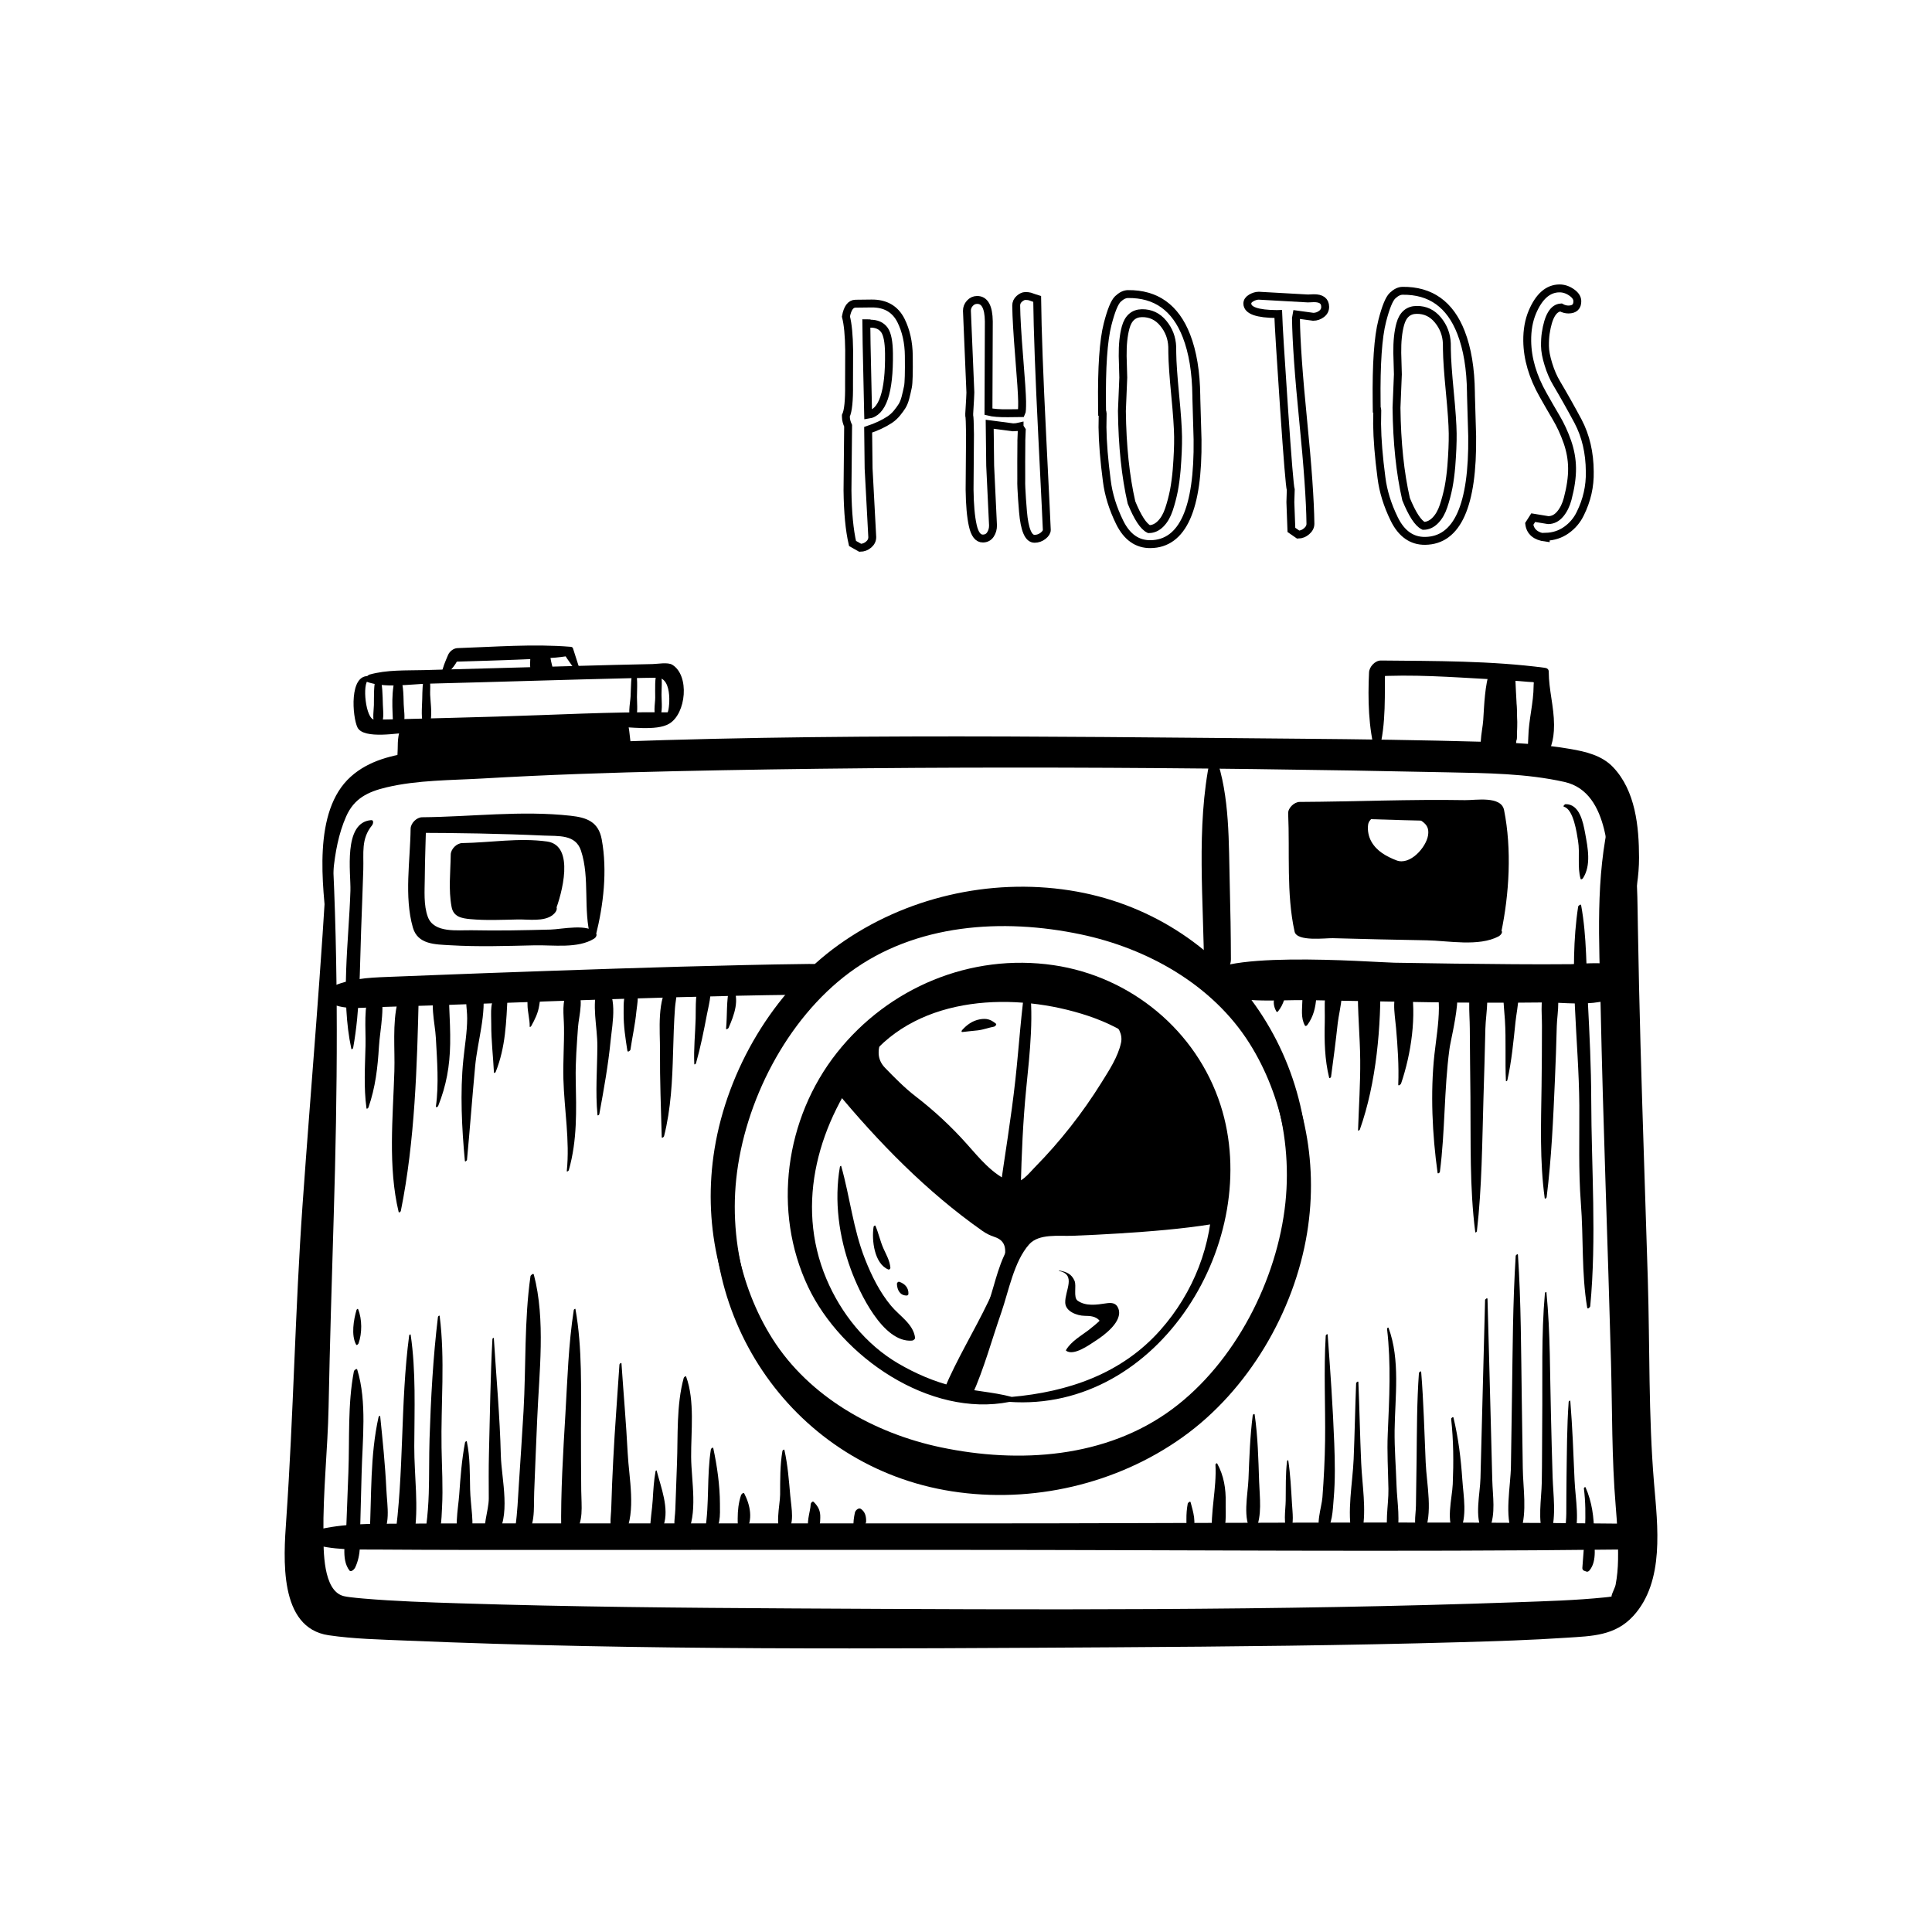 <?xml version="1.0" encoding="UTF-8" standalone="no"?>
<!-- Created with Inkscape (http://www.inkscape.org/) -->

<svg
   width="800"
   height="800"
   viewBox="0 0 211.667 211.667"
   version="1.1"
   id="svg10872"
   inkscape:version="1.1.2 (b8e25be833, 2022-02-05)"
   sodipodi:docname="fotos.svg"
   xmlns:inkscape="http://www.inkscape.org/namespaces/inkscape"
   xmlns:sodipodi="http://sodipodi.sourceforge.net/DTD/sodipodi-0.dtd"
   xmlns="http://www.w3.org/2000/svg"
   xmlns:svg="http://www.w3.org/2000/svg">
  <sodipodi:namedview
     id="namedview10874"
     pagecolor="#505050"
     bordercolor="#ffffff"
     borderopacity="1"
     inkscape:pageshadow="0"
     inkscape:pageopacity="0"
     inkscape:pagecheckerboard="1"
     inkscape:document-units="mm"
     showgrid="false"
     units="px"
     inkscape:zoom="0.83654462"
     inkscape:cx="413.00845"
     inkscape:cy="392.08907"
     inkscape:window-width="2323"
     inkscape:window-height="1321"
     inkscape:window-x="2469"
     inkscape:window-y="-692"
     inkscape:window-maximized="1"
     inkscape:current-layer="layer1" />
  <defs
     id="defs10869">
    <clipPath
       clipPathUnits="userSpaceOnUse"
       id="clipPath1382">
      <path
         d="M 0,500 H 500 V 0 H 0 Z"
         id="path1380" />
    </clipPath>
    <clipPath
       clipPathUnits="userSpaceOnUse"
       id="clipPath1802">
      <path
         d="M 0,500 H 500 V 0 H 0 Z"
         id="path1800" />
    </clipPath>
    <clipPath
       clipPathUnits="userSpaceOnUse"
       id="clipPath2294">
      <path
         d="M 0,500 H 500 V 0 H 0 Z"
         id="path2292" />
    </clipPath>
  </defs>
  <g
     inkscape:label="Capa 1"
     inkscape:groupmode="layer"
     id="layer1">
    <g
       id="g1376"
       transform="matrix(1.73,0,0,-1.73,-604.416,657.961)">
      <g
         id="g1378"
         clip-path="url(#clipPath1382)">
        <g
           id="g1384"
           transform="translate(288.666,410.682)" />
        <g
           id="g1388"
           transform="translate(292.163,408.774)" />
        <g
           id="g1392"
           transform="translate(295.857,407.535)" />
        <g
           id="g1396"
           transform="translate(302.148,409.198)" />
        <g
           id="g1400"
           transform="translate(308.089,410.187)" />
        <g
           id="g1404"
           transform="translate(370.147,326.833)">
          <path
             d="m 0,0 c -0.4,-7.608 -1.076,-15.202 -1.613,-22.803 -0.471,-6.649 -0.573,-13.314 -1.034,-19.958 -0.168,-2.411 -0.493,-6.839 2.685,-7.306 1.61,-0.237 3.264,-0.268 4.887,-0.337 14.971,-0.633 29.996,-0.514 44.975,-0.425 7.269,0.044 14.538,0.115 21.803,0.322 2.248,0.064 4.498,0.133 6.742,0.284 1.589,0.106 3.059,0.113 4.218,1.381 1.995,2.185 1.538,5.698 1.312,8.398 -0.359,4.28 -0.264,8.621 -0.395,12.915 -0.151,4.959 -0.325,9.916 -0.463,14.875 -0.068,2.476 -0.124,4.953 -0.166,7.429 -0.043,2.574 -0.02,5.05 -0.798,7.524 -0.162,0.518 -0.901,-0.212 -0.962,-0.464 -0.952,-3.94 -0.684,-7.954 -0.601,-11.978 0.079,-3.792 0.193,-7.583 0.314,-11.374 0.12,-3.755 0.243,-7.51 0.345,-11.266 0.082,-3.031 0.044,-6.076 0.297,-9.099 0.095,-1.134 0.167,-2.268 0.149,-3.407 -0.008,-0.535 -0.055,-1.064 -0.156,-1.59 -0.048,-0.25 -0.463,-0.935 -0.124,-0.742 0.25,0.143 0.247,0.072 -0.065,0.016 -0.096,-0.018 -0.193,-0.031 -0.288,-0.044 0.146,0.02 0.061,0.006 -0.2,-0.02 -1.849,-0.189 -3.716,-0.241 -5.573,-0.307 -15.267,-0.545 -30.57,-0.478 -45.845,-0.393 -7.036,0.039 -14.076,0.1 -21.109,0.324 -2.038,0.065 -4.081,0.13 -6.113,0.304 -0.283,0.024 -0.564,0.052 -0.844,0.087 -0.107,0.013 -0.214,0.029 -0.32,0.046 0.359,-0.058 0.025,-0.003 -0.062,0.019 -1.334,0.329 -1.276,2.947 -1.288,3.944 -0.032,2.663 0.273,5.353 0.327,8.019 0.081,4.03 0.204,8.062 0.325,12.091 C 0.599,-15.634 0.675,-7.773 0.252,0.121 0.243,0.284 0.006,0.104 0,0"
             style="fill:#000000;fill-opacity:1;fill-rule:nonzero;stroke:none"
             id="path1406" />
        </g>
        <g
           id="g1408"
           transform="translate(370.274,321.473)">
          <path
             d="m 0,0 c 0.141,2.328 0.06,4.967 1.019,7.143 0.502,1.141 1.366,1.565 2.565,1.849 1.964,0.465 4.083,0.443 6.088,0.559 4.044,0.235 8.093,0.372 12.141,0.461 16.319,0.358 32.688,0.27 49.004,-0.072 2.457,-0.051 4.949,-0.069 7.358,-0.608 1.498,-0.335 2.172,-1.634 2.514,-3.013 0.376,-1.513 0.227,-3.108 0.274,-4.649 0.04,-1.329 0.303,-2.645 0.517,-3.953 0.043,-0.26 0.373,0.034 0.387,0.186 0.223,2.256 1.036,4.326 1.031,6.633 -0.004,1.967 -0.222,4.236 -1.643,5.731 -0.711,0.748 -1.727,0.983 -2.701,1.152 -1.819,0.316 -3.658,0.404 -5.499,0.456 -3.887,0.109 -7.774,0.163 -11.662,0.195 C 44.925,12.209 28.386,12.463 11.935,11.612 9.784,11.501 7.61,11.505 5.473,11.236 3.973,11.047 2.465,10.701 1.312,9.665 -1.128,7.474 -0.471,2.765 -0.174,-0.084 -0.162,-0.199 -0.004,-0.071 0,0"
             style="fill:#000000;fill-opacity:1;fill-rule:nonzero;stroke:none"
             id="path1410" />
        </g>
        <g
           id="g1412"
           transform="translate(413.536,323.088)">
          <path
             d="m 0,0 c -9.46,0.496 -17.226,-7.461 -18.705,-16.418 -1.627,-9.855 4.886,-19.247 14.833,-20.79 5.072,-0.787 10.429,0.45 14.605,3.431 4.151,2.961 7.066,7.93 7.882,12.939 1.516,9.296 -4.161,18.096 -13.305,20.438 -1.756,0.449 -3.546,0.668 -5.344,0.404 -0.089,-0.012 -0.319,-0.286 -0.153,-0.317 2.565,-0.48 5.079,-0.661 7.533,-1.645 2.235,-0.897 4.205,-2.285 5.824,-4.062 3.131,-3.437 4.554,-8.305 4.071,-12.905 -0.513,-4.886 -3.189,-10.125 -7.166,-13.075 -4.187,-3.107 -9.708,-3.461 -14.65,-2.422 -4.214,0.884 -8.331,3.181 -10.672,6.881 -2.155,3.405 -2.918,7.686 -2.381,11.653 0.544,4.026 2.34,7.69 5.222,10.562 3.308,3.296 7.683,4.717 12.258,5.016 C -0.021,-0.301 0.202,-0.011 0,0"
             style="fill:#000000;fill-opacity:1;fill-rule:nonzero;stroke:none"
             id="path1414" />
        </g>
        <g
           id="g1416"
           transform="translate(368.984,282.601)">
          <path
             d="m 0,0 c 1.424,-0.463 2.905,-0.4 4.387,-0.409 1.821,-0.01 3.641,-0.022 5.463,-0.022 3.47,0 6.943,0 10.414,0.001 6.911,0 13.821,0.001 20.732,0.001 13.94,0.002 27.887,-0.139 41.825,0.022 0.725,0.009 1.803,1.621 0.785,1.634 C 69.839,1.388 56.063,1.247 42.294,1.248 L 21.566,1.25 c -3.47,0 -6.941,0 -10.412,0 C 9.327,1.25 7.5,1.242 5.674,1.231 3.89,1.221 2.138,1.256 0.396,0.822 0.181,0.769 -0.442,0.144 0,0"
             style="fill:#000000;fill-opacity:1;fill-rule:nonzero;stroke:none"
             id="path1418" />
        </g>
        <g
           id="g1420"
           transform="translate(413.238,286.728)">
          <path
             d="m 0,0 c 9.462,-0.496 17.227,7.462 18.708,16.42 1.63,9.855 -4.887,19.247 -14.834,20.79 -5.072,0.787 -10.429,-0.451 -14.605,-3.432 -4.15,-2.961 -7.066,-7.929 -7.882,-12.939 -1.517,-9.295 4.16,-18.097 13.303,-20.439 1.757,-0.449 3.546,-0.668 5.344,-0.404 0.089,0.012 0.32,0.286 0.153,0.317 -2.565,0.48 -5.078,0.661 -7.532,1.645 -2.235,0.897 -4.205,2.286 -5.824,4.063 -3.131,3.436 -4.554,8.305 -4.071,12.905 0.513,4.886 3.189,10.125 7.167,13.075 4.188,3.108 9.708,3.461 14.651,2.423 4.213,-0.884 8.331,-3.181 10.673,-6.881 2.156,-3.405 2.917,-7.687 2.381,-11.654 C 17.088,11.863 15.289,8.198 12.407,5.327 9.099,2.03 4.724,0.609 0.148,0.31 0.021,0.301 -0.202,0.011 0,0"
             style="fill:#000000;fill-opacity:1;fill-rule:nonzero;stroke:none"
             id="path1422" />
        </g>
        <g
           id="g1424"
           transform="translate(369.91,317.046)">
          <path
             d="m 0,0 c 0.939,-0.748 2.176,-0.537 3.313,-0.503 2.211,0.065 4.421,0.137 6.631,0.217 5.458,0.199 10.915,0.393 16.375,0.509 1.158,0.025 2.315,0.044 3.472,0.056 0.835,0.01 2.1,0.095 2.526,0.984 0.507,1.056 -1.386,0.971 -1.859,0.966 C 29.185,2.215 27.912,2.19 26.64,2.162 21.185,2.043 15.731,1.848 10.278,1.653 8.194,1.579 6.11,1.49 4.026,1.412 2.714,1.363 1.566,1.298 0.364,0.746 0.187,0.665 -0.266,0.211 0,0"
             style="fill:#000000;fill-opacity:1;fill-rule:nonzero;stroke:none"
             id="path1426" />
        </g>
        <g
           id="g1428"
           transform="translate(425.579,318.189)">
          <path
             d="m 0,0 c 0.003,-0.073 0.007,-0.146 0.01,-0.219 0.007,-0.148 0.065,-0.239 0.196,-0.305 1.896,-0.968 4.376,-0.643 6.439,-0.678 2.529,-0.042 5.059,-0.093 7.588,-0.131 2.479,-0.037 4.958,-0.043 7.437,-0.015 1.496,0.016 4.828,-0.569 5.339,1.476 0.34,1.357 -3.063,0.955 -3.723,0.947 C 22.065,1.061 20.845,1.067 19.624,1.074 17.114,1.089 14.604,1.127 12.095,1.168 10.772,1.19 -0.097,2.067 0,0"
             style="fill:#000000;fill-opacity:1;fill-rule:nonzero;stroke:none"
             id="path1430" />
        </g>
        <g
           id="g1432"
           transform="translate(426.014,332.281)">
          <path
             d="m 0,0 c -0.914,-4.358 -0.402,-9.095 -0.389,-13.525 0,-0.256 0.185,-0.44 0.442,-0.441 0.619,-0.002 1.26,0.615 1.259,1.259 C 1.307,-11.153 1.282,-9.6 1.24,-8.047 1.166,-5.358 1.26,-2.393 0.346,0.167 0.281,0.348 0.021,0.097 0,0"
             style="fill:#000000;fill-opacity:1;fill-rule:nonzero;stroke:none"
             id="path1434" />
        </g>
        <g
           id="g1436"
           transform="translate(413.261,291.547)">
          <path
             d="m 0,0 c 9.548,-0.69 16.151,10.293 13.407,18.796 -1.524,4.729 -5.693,8.14 -10.564,8.857 -5.257,0.773 -10.462,-1.415 -13.729,-5.543 -3.287,-4.157 -4.101,-10.034 -1.823,-14.834 2.103,-4.429 7.69,-8.278 12.743,-7.28 0.085,0.016 0.323,0.272 0.153,0.317 -1.211,0.325 -2.468,0.368 -3.69,0.668 -1.231,0.302 -2.403,0.809 -3.495,1.447 -2.059,1.202 -3.633,3.176 -4.553,5.356 -2.032,4.813 -0.468,10.006 2.645,13.93 3.241,4.085 9.368,4.251 13.926,2.731 5.049,-1.683 7.885,-6.052 7.874,-11.305 C 12.887,9.955 11.703,6.924 9.596,4.545 7.136,1.77 3.751,0.628 0.148,0.31 0.026,0.298 -0.206,0.015 0,0"
             style="fill:#000000;fill-opacity:1;fill-rule:nonzero;stroke:none"
             id="path1438" />
        </g>
        <g
           id="g1440"
           transform="translate(387.103,321.074)">
          <path
             d="M 0,0 C 0.488,1.94 0.742,4.106 0.377,6.093 0.17,7.218 -0.581,7.478 -1.594,7.59 -4.711,7.936 -7.869,7.522 -10.997,7.495 c -0.351,-0.003 -0.725,-0.379 -0.729,-0.729 -0.023,-2.007 -0.418,-4.296 0.144,-6.259 0.309,-1.078 1.424,-1.062 2.351,-1.117 1.78,-0.107 3.576,-0.047 5.358,-0.006 1.178,0.027 2.734,-0.219 3.769,0.424 0.102,0.063 0.202,0.22 0.125,0.332 -0.45,0.652 -2.197,0.26 -2.881,0.242 -1.656,-0.044 -3.313,-0.078 -4.968,-0.044 -0.922,0.018 -2.418,-0.202 -2.808,0.847 -0.276,0.744 -0.199,1.669 -0.193,2.446 0.009,1.203 0.059,2.406 0.088,3.608 C -10.984,6.996 -11.227,6.753 -11.47,6.51 -8.734,6.502 -6.032,6.46 -3.301,6.335 -2.359,6.292 -1.28,6.422 -0.936,5.379 -0.356,3.63 -0.822,1.64 -0.317,-0.153 -0.269,-0.327 -0.02,-0.081 0,0"
             style="fill:#000000;fill-opacity:1;fill-rule:nonzero;stroke:none"
             id="path1442" />
        </g>
        <g
           id="g1444"
           transform="translate(444.437,321.25)">
          <path
             d="M 0,0 C 0.518,2.456 0.683,5.292 0.187,7.773 0.003,8.692 -1.619,8.391 -2.29,8.402 -5.783,8.463 -9.264,8.307 -12.759,8.289 -13.095,8.288 -13.502,7.91 -13.486,7.562 c 0.11,-2.427 -0.123,-5.1 0.407,-7.485 0.144,-0.652 1.968,-0.404 2.416,-0.417 1.98,-0.059 3.961,-0.097 5.941,-0.134 1.379,-0.025 3.307,-0.418 4.565,0.25 0.099,0.053 0.292,0.241 0.178,0.364 -0.657,0.703 -2.604,0.343 -3.487,0.358 -1.862,0.03 -3.724,0.067 -5.586,0.114 -0.695,0.017 -1.39,0.036 -2.086,0.06 -0.232,0.008 -0.465,0.017 -0.697,0.029 -0.271,0.012 -0.341,0.104 -0.27,-0.033 -0.341,0.66 -0.188,1.87 -0.218,2.584 -0.069,1.594 -0.118,3.188 -0.181,4.782 -0.242,-0.242 -0.485,-0.485 -0.727,-0.727 3.144,-0.017 6.264,-0.181 9.404,-0.223 0.663,-0.008 1.326,-0.02 1.989,-0.039 C -1.633,7.04 -1.428,7.031 -1.223,7.021 -0.907,7.003 -1.15,7.052 -1.127,6.995 -0.793,6.173 -0.904,5.049 -0.844,4.182 -0.74,2.718 -0.695,1.271 -0.317,-0.153 -0.272,-0.324 -0.018,-0.083 0,0"
             style="fill:#000000;fill-opacity:1;fill-rule:nonzero;stroke:none"
             id="path1446" />
        </g>
        <g
           id="g1448"
           transform="translate(384.537,322.634)">
          <path
             d="M 0,0 C 0.405,1.04 1.283,4.149 -0.522,4.399 -2.31,4.646 -4.098,4.327 -5.891,4.299 -6.242,4.293 -6.614,3.922 -6.619,3.57 -6.634,2.474 -6.77,1.34 -6.565,0.255 c 0.118,-0.63 0.638,-0.72 1.178,-0.771 0.995,-0.093 2.014,-0.043 3.012,-0.022 0.663,0.014 1.66,-0.157 2.215,0.285 0.135,0.108 0.31,0.304 0.243,0.496 C 0.074,0.269 0.065,0.293 0.057,0.319 0.033,0.38 -0.01,0.422 -0.07,0.446 -1.404,0.681 -2.925,0.405 -4.283,0.435 -4.811,0.447 -5.439,0.34 -5.62,0.932 -5.9,1.851 -5.658,3.103 -5.635,4.043 -5.878,3.8 -6.121,3.557 -6.363,3.314 -4.931,3.305 -3.539,3.2 -2.111,3.146 -1.638,3.128 -1.038,3.223 -0.852,2.707 -0.515,1.774 -0.803,0.8 -0.303,-0.111 -0.229,-0.245 -0.037,-0.092 0,0"
             style="fill:#000000;fill-opacity:1;fill-rule:nonzero;stroke:none"
             id="path1450" />
        </g>
        <g
           id="g1452"
           transform="translate(436.685,332.708)">
          <path
             d="M 0,0 C 0.498,1.787 0.359,3.686 0.405,5.523 0.154,5.272 -0.097,5.021 -0.349,4.77 2.118,4.929 4.633,4.735 7.096,4.601 7.692,4.568 8.289,4.53 8.886,4.485 9.084,4.471 9.282,4.453 9.48,4.435 9.923,4.394 9.81,4.486 9.81,4.185 9.808,3.108 9.497,2.028 9.474,0.937 9.468,0.617 9.407,0.204 9.502,-0.107 c 0.186,-0.607 0.29,-0.337 0.649,-0.845 0.073,-0.103 0.252,0.073 0.28,0.136 0.42,0.987 0.677,1.423 0.673,2.536 -0.004,1.146 -0.334,2.222 -0.336,3.358 0,0.158 -0.106,0.23 -0.248,0.248 C 7.106,5.775 3.578,5.754 0.142,5.787 -0.231,5.791 -0.596,5.391 -0.612,5.034 -0.691,3.356 -0.656,1.528 -0.206,-0.099 -0.175,-0.212 -0.015,-0.05 0,0"
             style="fill:#000000;fill-opacity:1;fill-rule:nonzero;stroke:none"
             id="path1454" />
        </g>
        <g
           id="g1456"
           transform="translate(443.727,337.891)">
          <path
             d="m 0,0 c -0.326,-1.015 -0.354,-2.12 -0.423,-3.178 -0.047,-0.727 -0.431,-1.992 0.189,-2.502 0.083,-0.069 0.191,0.046 0.229,0.112 0.483,0.836 0.329,1.822 0.376,2.772 C 0.417,-1.863 0.567,-0.787 0.187,0.09 0.145,0.189 0.017,0.05 0,0"
             style="fill:#000000;fill-opacity:1;fill-rule:nonzero;stroke:none"
             id="path1458" />
        </g>
        <g
           id="g1460"
           transform="translate(445.176,337.752)">
          <path
             d="m 0,0 c -0.229,-0.904 -0.194,-1.812 -0.215,-2.738 -0.015,-0.756 -0.445,-1.823 0.124,-2.428 0.068,-0.072 0.193,0.062 0.206,0.124 0.343,1.613 0.042,3.454 0.043,5.1 C 0.158,0.161 0.013,0.051 0,0"
             style="fill:#000000;fill-opacity:1;fill-rule:nonzero;stroke:none"
             id="path1462" />
        </g>
        <g
           id="g1464"
           transform="translate(372.559,337.162)">
          <path
             d="m 0,0 c 1.166,-0.44 2.714,-0.165 3.935,-0.134 2.247,0.057 4.493,0.122 6.74,0.186 2.023,0.058 4.047,0.115 6.07,0.162 0.564,0.013 1.126,0.025 1.69,0.03 1.042,0.008 0.75,-2.192 0.653,-2.191 C 15.493,-1.907 11.883,-2.116 8.291,-2.218 6.268,-2.274 4.244,-2.333 2.221,-2.38 1.657,-2.393 1.095,-2.406 0.531,-2.411 c -0.557,-0.005 -0.802,2.312 -0.372,2.527 0.066,0.032 0.198,0.205 0.057,0.223 -1.32,0.174 -1.079,-2.604 -0.764,-3.243 0.388,-0.784 2.666,-0.334 3.352,-0.317 4.314,0.106 8.628,0.243 12.942,0.349 0.908,0.022 2.624,-0.282 3.443,0.2 1.082,0.636 1.313,3.06 0.199,3.737 C 19.102,1.239 18.46,1.113 18.148,1.108 17.342,1.094 16.534,1.074 15.728,1.054 13.529,0.999 11.331,0.936 9.133,0.876 7.31,0.827 5.485,0.773 3.661,0.725 2.518,0.695 1.321,0.754 0.214,0.442 0.097,0.409 -0.236,0.089 0,0"
             style="fill:#000000;fill-opacity:1;fill-rule:nonzero;stroke:none"
             id="path1466" />
        </g>
        <g
           id="g1468"
           transform="translate(374.893,334.482)">
          <path
             d="M 0,0 C -0.309,-0.479 -0.333,-1.039 -0.334,-1.601 -0.335,-1.885 -0.403,-2.32 -0.297,-2.588 -0.195,-2.847 -0.116,-2.875 0.126,-3 0.171,-3.024 0.235,-2.969 0.258,-2.936 0.63,-2.389 0.693,-2.012 0.652,-1.35 0.625,-0.905 0.654,-0.138 0.232,0.114 0.158,0.159 0.035,0.055 0,0"
             style="fill:#000000;fill-opacity:1;fill-rule:nonzero;stroke:none"
             id="path1470" />
        </g>
        <g
           id="g1472"
           transform="translate(388.568,334.772)">
          <path
             d="m 0,0 c 0.216,0.314 -0.112,-0.153 -0.147,-0.226 -0.137,-0.286 -0.165,-0.624 -0.196,-0.934 -0.038,-0.381 -0.178,-1.437 0.338,-1.533 0.209,-0.039 0.371,0.09 0.497,0.245 0.357,0.439 0.257,0.887 0.196,1.412 C 0.648,-0.688 0.609,-0.132 0.381,0.142 0.277,0.266 0.058,0.084 0,0"
             style="fill:#000000;fill-opacity:1;fill-rule:nonzero;stroke:none"
             id="path1474" />
        </g>
        <g
           id="g1476"
           transform="translate(386.135,337.78)">
          <path
             d="M 0,0 C -0.161,0.496 -0.319,0.993 -0.477,1.49 -0.497,1.555 -0.561,1.578 -0.622,1.583 -2.994,1.777 -5.42,1.578 -7.796,1.5 -8.04,1.491 -8.29,1.292 -8.384,1.071 -8.563,0.647 -8.733,0.273 -8.81,-0.182 c -0.018,-0.111 0.086,-0.107 0.156,-0.061 0.505,0.334 0.793,0.753 1.03,1.304 -0.196,-0.143 -0.392,-0.286 -0.588,-0.429 1.372,0.037 2.743,0.085 4.115,0.133 0.844,0.029 1.683,0.068 2.525,0.135 0.212,0.017 0.423,0.049 0.634,0.077 C -0.951,0.975 -0.289,0.026 -0.146,-0.125 -0.091,-0.183 0.02,-0.06 0,0"
             style="fill:#000000;fill-opacity:1;fill-rule:nonzero;stroke:none"
             id="path1478" />
        </g>
        <g
           id="g1480"
           transform="translate(373.194,337.496)">
          <path
             d="m 0,0 c -0.168,-0.588 -0.131,-1.218 -0.142,-1.826 -0.007,-0.432 -0.169,-1.192 0.235,-1.445 0.048,-0.031 0.132,0.04 0.154,0.076 0.285,0.45 0.197,0.866 0.179,1.394 C 0.404,-1.201 0.42,-0.467 0.192,0.093 0.151,0.195 0.015,0.053 0,0"
             style="fill:#000000;fill-opacity:1;fill-rule:nonzero;stroke:none"
             id="path1482" />
        </g>
        <g
           id="g1484"
           transform="translate(374.477,337.647)">
          <path
             d="m 0,0 c -0.367,-1.059 -0.245,-2.222 -0.206,-3.325 0.016,-0.434 0.685,0.03 0.688,0.331 -0.21,-0.359 -0.241,-0.444 -0.094,-0.258 0.039,0.054 0.067,0.112 0.085,0.176 0.085,0.343 0.002,0.791 -0.01,1.142 -0.022,0.673 -0.003,1.391 -0.326,2 C 0.1,0.135 0.014,0.04 0,0"
             style="fill:#000000;fill-opacity:1;fill-rule:nonzero;stroke:none"
             id="path1486" />
        </g>
        <g
           id="g1488"
           transform="translate(376.244,337.578)">
          <path
             d="m 0,0 c -0.113,-0.483 -0.123,-1.006 -0.131,-1.501 -0.009,-0.529 -0.108,-1.355 0.129,-1.828 0.086,-0.17 0.299,0.065 0.331,0.159 0.202,0.596 0.07,1.289 0.042,1.91 C 0.352,-0.835 0.477,-0.242 0.106,0.064 0.067,0.096 0.009,0.036 0,0"
             style="fill:#000000;fill-opacity:1;fill-rule:nonzero;stroke:none"
             id="path1490" />
        </g>
        <g
           id="g1492"
           transform="translate(391.004,337.899)">
          <path
             d="m 0,0 c -0.186,-0.56 -0.135,-1.174 -0.137,-1.759 -0.001,-0.419 -0.167,-1.08 0.144,-1.398 0.036,-0.037 0.097,0.025 0.112,0.054 0.241,0.475 0.144,1.011 0.143,1.535 C 0.26,-1.052 0.354,-0.414 0.125,0.06 0.094,0.125 0.012,0.035 0,0"
             style="fill:#000000;fill-opacity:1;fill-rule:nonzero;stroke:none"
             id="path1494" />
        </g>
        <g
           id="g1496"
           transform="translate(389.484,338.012)">
          <path
             d="m 0,0 c -0.169,-0.575 -0.145,-1.188 -0.176,-1.783 -0.023,-0.446 -0.231,-1.314 0.112,-1.644 0.046,-0.045 0.12,0.03 0.139,0.068 0.247,0.467 0.151,1.008 0.152,1.527 C 0.228,-1.24 0.305,-0.517 0.081,0.039 0.064,0.082 0.007,0.022 0,0"
             style="fill:#000000;fill-opacity:1;fill-rule:nonzero;stroke:none"
             id="path1498" />
        </g>
        <g
           id="g1500"
           transform="translate(448.421,329.232)">
          <path
             d="m 0,0 c 0.608,-0.17 0.81,-1.681 0.888,-2.158 0.131,-0.79 -0.056,-1.659 0.162,-2.408 0.021,-0.071 0.127,0.006 0.146,0.037 0.539,0.825 0.308,1.946 0.139,2.867 C 1.206,-0.957 0.977,0.176 0.098,0.165 0.042,0.164 -0.091,0.025 0,0"
             style="fill:#000000;fill-opacity:1;fill-rule:nonzero;stroke:none"
             id="path1502" />
        </g>
        <g
           id="g1504"
           transform="translate(449.316,322.911)">
          <path
             d="m 0,0 c -0.629,-4.109 0.048,-8.452 0.073,-12.592 0.013,-2.06 -0.059,-4.134 0.099,-6.19 0.172,-2.217 0.033,-4.421 0.399,-6.614 0.022,-0.131 0.187,0.016 0.194,0.092 0.409,4.325 0.073,8.728 0.063,13.074 -0.005,2.069 -0.107,4.129 -0.213,6.195 C 0.51,-4.006 0.556,-1.911 0.187,0.09 0.169,0.188 0.008,0.052 0,0"
             style="fill:#000000;fill-opacity:1;fill-rule:nonzero;stroke:none"
             id="path1506" />
        </g>
        <g
           id="g1508"
           transform="translate(371.786,293.484)">
          <path
             d="m 0,0 c -0.402,-2.083 -0.269,-4.297 -0.35,-6.412 -0.044,-1.124 -0.087,-2.249 -0.129,-3.373 -0.034,-0.871 -0.364,-2.114 0.199,-2.834 0.099,-0.127 0.312,0.09 0.351,0.172 0.406,0.843 0.305,1.683 0.329,2.613 0.03,1.117 0.063,2.234 0.088,3.352 0.049,2.103 0.351,4.548 -0.276,6.584 C 0.178,0.214 0.012,0.058 0,0"
             style="fill:#000000;fill-opacity:1;fill-rule:nonzero;stroke:none"
             id="path1510" />
        </g>
        <g
           id="g1512"
           transform="translate(371.952,297.369)">
          <path
             d="m 0,0 c -0.183,-0.62 -0.349,-1.604 -0.028,-2.193 0.043,-0.078 0.139,0.03 0.156,0.075 C 0.356,-1.481 0.358,-0.585 0.1,0.048 0.078,0.101 0.008,0.027 0,0"
             style="fill:#000000;fill-opacity:1;fill-rule:nonzero;stroke:none"
             id="path1514" />
        </g>
        <g
           id="g1516"
           transform="translate(371.736,313.953)">
          <path
             d="m 0,0 c 0.446,2.447 0.414,4.952 0.506,7.431 0.048,1.291 0.097,2.581 0.138,3.872 0.033,1.054 -0.153,1.939 0.558,2.807 0.069,0.085 0.125,0.338 -0.062,0.323 C -0.656,14.29 -0.135,11.069 -0.171,9.958 -0.277,6.698 -0.802,3.16 -0.112,-0.054 -0.1,-0.114 -0.006,-0.03 0,0"
             style="fill:#000000;fill-opacity:1;fill-rule:nonzero;stroke:none"
             id="path1518" />
        </g>
        <g
           id="g1520"
           transform="translate(449.678,286.066)">
          <path
             d="m 0,0 c 0.213,-1.639 0.021,-3.396 -0.097,-5.039 -0.006,-0.075 0.043,-0.153 0.115,-0.178 0.051,-0.018 0.103,-0.036 0.155,-0.054 0.077,-0.027 0.157,0.043 0.2,0.099 0.483,0.614 0.269,1.574 0.27,2.322 C 0.645,-1.849 0.514,-0.853 0.107,0.064 0.084,0.118 -0.006,0.041 0,0"
             style="fill:#000000;fill-opacity:1;fill-rule:nonzero;stroke:none"
             id="path1522" />
        </g>
        <g
           id="g1524"
           transform="translate(406.315,316.172)">
          <path
             d="m 0,0 c -3.951,-2.417 0.019,-6.692 2.105,-8.808 1.041,-1.054 1.882,-2.357 3.185,-3.123 1.094,-0.644 2.046,-0.194 2.939,0.538 2.251,1.844 4.109,4.421 5.636,6.873 0.591,0.948 1.206,1.977 1.439,3.083 C 15.627,0.092 14.11,1.325 12.721,1.28 12.588,1.276 12.417,1.117 12.46,0.976 c 0.213,-0.708 0.486,-0.951 1.018,-1.462 0.389,-0.376 0.689,-0.854 0.574,-1.396 -0.19,-0.894 -0.762,-1.758 -1.237,-2.521 -1.197,-1.924 -2.623,-3.742 -4.212,-5.356 -0.402,-0.406 -0.944,-1.164 -1.565,-0.916 -1.128,0.45 -1.974,1.508 -2.761,2.39 -0.98,1.099 -2.077,2.117 -3.244,3.014 -0.684,0.526 -1.329,1.183 -1.929,1.802 -1.033,1.066 0.15,2.557 0.947,3.389 C 0.104,-0.024 0.076,0.046 0,0"
             style="fill:#000000;fill-opacity:1;fill-rule:nonzero;stroke:none"
             id="path1526" />
        </g>
        <g
           id="g1528"
           transform="translate(414.367,318.401)">
          <path
             d="m 0,0 c -0.33,-2.13 -0.455,-4.298 -0.689,-6.441 -0.268,-2.445 -0.678,-4.852 -1.018,-7.281 -0.144,-1.023 1.338,-0.246 1.357,0.498 0.056,2.082 0.138,4.112 0.344,6.191 0.229,2.316 0.525,4.769 0.139,7.082 C 0.119,0.132 0.008,0.05 0,0"
             style="fill:#000000;fill-opacity:1;fill-rule:nonzero;stroke:none"
             id="path1530" />
        </g>
        <g
           id="g1532"
           transform="translate(402.277,311.281)">
          <path
             d="m 0,0 c 2.729,-3.302 5.784,-6.428 9.304,-8.903 0.252,-0.178 0.481,-0.289 0.773,-0.387 0.735,-0.244 0.736,-0.784 0.625,-1.442 -0.156,-0.922 -0.611,-1.804 -1.011,-2.64 -0.892,-1.866 -2.011,-3.675 -2.804,-5.576 -0.28,-0.671 0.594,-0.427 0.791,-0.01 0.924,1.957 1.857,3.909 2.79,5.863 0.391,0.821 0.725,1.661 0.951,2.542 0.142,0.551 0.283,1.682 0.024,2.198 -0.431,0.856 -1.396,1.327 -2.138,1.899 -1.034,0.8 -2.078,1.584 -3.128,2.363 C 4.179,-2.609 2.384,-0.89 0.074,0.088 0.036,0.104 -0.029,0.035 0,0"
             style="fill:#000000;fill-opacity:1;fill-rule:nonzero;stroke:none"
             id="path1534" />
        </g>
        <g
           id="g1536"
           transform="translate(410.937,291.969)">
          <path
             d="m 0,0 c 0.76,1.695 1.242,3.499 1.852,5.251 0.461,1.329 0.799,3.222 1.76,4.302 0.617,0.693 1.89,0.51 2.714,0.541 0.993,0.037 1.987,0.086 2.979,0.149 1.948,0.123 3.974,0.281 5.895,0.59 0.295,0.047 0.973,0.79 0.475,0.983 -0.808,0.314 -1.692,0.144 -2.533,0.027 C 11.739,11.648 10.337,11.533 8.923,11.455 7.071,11.354 4.883,11.704 3.308,10.529 2.137,9.655 1.718,8.139 1.332,6.807 0.687,4.587 -0.151,2.289 -0.187,-0.047 -0.189,-0.167 -0.022,-0.049 0,0"
             style="fill:#000000;fill-opacity:1;fill-rule:nonzero;stroke:none"
             id="path1538" />
        </g>
        <g
           id="g1540"
           transform="translate(408.246,308.449)">
          <path
             d="m 0,0 c -1.392,1.184 -3.583,2.889 -3.333,4.957 0.007,0.019 0.007,0.042 0.016,0.061 0.147,0.313 0.06,0.44 -0.104,0.464 C -3.425,5.495 -3.423,5.507 -3.427,5.52 -3.564,6.029 -4.267,5.346 -4.368,5.174 -4.477,4.991 -4.575,4.804 -4.678,4.618 -4.752,4.556 -4.811,4.494 -4.834,4.456 -5.055,4.063 -5.393,3.622 -5.444,3.18 -5.48,3.146 -5.51,3.085 -5.521,3.027 -5.692,2.884 -5.809,2.659 -5.618,2.604 -5.573,2.585 -5.541,2.572 -5.51,2.56 -5.5,2.513 -5.479,2.469 -5.437,2.432 -5.276,2.282 -5.11,2.151 -4.935,2.035 -4.6,1.764 -4.27,1.485 -3.943,1.201 -3.757,1.037 -3.489,1.169 -3.312,1.375 -3.033,1.014 -2.726,0.669 -2.4,0.34 c 0.702,-0.714 1.489,-1.346 2.252,-1.993 0.406,-0.345 1.243,-1.49 1.84,-1.224 C 3.228,-2.195 0.529,-0.452 0,0"
             style="fill:#000000;fill-opacity:1;fill-rule:nonzero;stroke:none"
             id="path1542" />
        </g>
        <g
           id="g1544"
           transform="translate(411.001,293.934)">
          <path
             d="M 0,0 C 0.187,0.44 0.343,0.888 0.419,1.352 0.435,1.445 0.327,1.39 0.298,1.353 -0.25,0.699 -0.633,-0.059 -0.991,-0.828 c -0.188,-0.206 -0.346,-0.434 -0.497,-0.681 -0.062,-0.102 -0.197,-0.392 0.01,-0.445 0.31,-0.075 0.619,-0.086 0.935,-0.089 0.24,-0.004 0.477,0.234 0.532,0.455 0.073,0.282 0.155,0.559 0.198,0.847 0.036,0.25 -0.028,0.508 -0.024,0.76 C 0.165,0.123 0.052,0.052 0,0"
             style="fill:#000000;fill-opacity:1;fill-rule:nonzero;stroke:none"
             id="path1546" />
        </g>
        <g
           id="g1548"
           transform="translate(425.878,309.127)">
          <path
             d="m 0,0 c -0.258,0.848 -0.56,1.597 -1.042,2.344 -0.518,0.8 -1.5,1.768 -1.526,2.772 -0.013,0.5 -0.476,0.408 -0.87,0.124 -0.03,0.13 -0.074,0.259 -0.135,0.386 C -3.788,6.075 -4.383,5.527 -4.506,5.283 -5.003,4.299 -5.49,3.349 -6.195,2.492 -6.32,2.341 -6.354,2.2 -6.338,2.081 -7.649,0.408 -8.84,-1.378 -10.29,-2.903 c -0.389,-0.407 -1.05,-0.993 -1.591,-1.647 -0.279,-0.169 -0.568,-0.318 -0.879,-0.437 -0.129,0.019 -0.248,0.041 -0.277,0.072 -0.182,0.174 -0.474,-0.116 -0.551,-0.269 l -0.035,-0.07 c -0.066,-0.132 -0.065,-0.27 0.069,-0.35 0.117,-0.072 0.237,-0.128 0.358,-0.179 0.024,-0.019 0.044,-0.038 0.082,-0.049 0.071,-0.023 0.144,-0.045 0.217,-0.068 0.066,-0.025 0.141,-0.015 0.215,0.009 -0.107,-0.342 -0.127,-0.683 0,-1.01 0.061,-0.163 0.204,-0.193 0.348,-0.175 0.097,-0.292 0.629,-0.209 0.919,0.067 1.293,1.238 3.494,1.017 5.15,1.052 1.947,0.042 3.895,0.375 5.844,0.145 0.356,-0.043 0.703,0.342 0.85,0.617 C 1.228,-3.675 0.46,-1.514 0,0"
             style="fill:#000000;fill-opacity:1;fill-rule:nonzero;stroke:none"
             id="path1550" />
        </g>
        <g
           id="g1552"
           transform="translate(416.889,294.785)">
          <path
             d="M 0,0 C 0.485,-0.359 1.497,0.392 1.888,0.643 2.424,0.988 3.596,1.858 3.316,2.652 3.182,3.036 2.887,3.055 2.526,3 1.944,2.912 1.243,2.799 0.725,3.173 0.445,3.375 0.671,4.105 0.534,4.425 0.344,4.871 0.013,4.997 -0.439,5.082 -0.451,5.084 -0.471,5.06 -0.457,5.057 0.67,4.811 -0.079,3.819 -0.056,3.042 -0.039,2.479 0.706,2.216 1.174,2.21 1.524,2.206 1.874,2.188 2.118,1.904 2.136,1.883 1.57,1.416 1.423,1.306 0.935,0.938 0.336,0.601 0.009,0.069 -0.001,0.053 -0.021,0.016 0,0"
             style="fill:#000000;fill-opacity:1;fill-rule:nonzero;stroke:none"
             id="path1554" />
        </g>
        <g
           id="g1556"
           transform="translate(402.565,306.439)">
          <path
             d="m 0,0 c -0.377,-2.166 -0.061,-4.453 0.691,-6.504 0.527,-1.439 2.031,-4.662 3.876,-4.51 0.081,0.007 0.204,0.096 0.191,0.191 C 4.642,-9.956 3.78,-9.458 3.24,-8.811 2.514,-7.94 2.006,-6.907 1.592,-5.859 0.836,-3.952 0.635,-1.918 0.081,0.039 0.069,0.082 0.004,0.022 0,0"
             style="fill:#000000;fill-opacity:1;fill-rule:nonzero;stroke:none"
             id="path1558" />
        </g>
        <g
           id="g1560"
           transform="translate(404.697,302.635)">
          <path
             d="m 0,0 c -0.132,-0.837 0.043,-2.35 0.939,-2.708 0.053,-0.021 0.13,0.056 0.125,0.107 C 1.022,-2.132 0.81,-1.796 0.622,-1.371 0.417,-0.908 0.317,-0.406 0.118,0.057 0.094,0.116 0.006,0.037 0,0"
             style="fill:#000000;fill-opacity:1;fill-rule:nonzero;stroke:none"
             id="path1562" />
        </g>
        <g
           id="g1564"
           transform="translate(406.174,299.024)">
          <path
             d="m 0,0 c 0.011,-0.395 0.202,-0.754 0.63,-0.743 0.05,0.002 0.098,0.052 0.099,0.101 C 0.75,-0.262 0.504,0.009 0.146,0.126 0.081,0.147 -0.002,0.063 0,0"
             style="fill:#000000;fill-opacity:1;fill-rule:nonzero;stroke:none"
             id="path1566" />
        </g>
        <g
           id="g1568"
           transform="translate(410.327,314.969)">
          <path
             d="M 0,0 C 0.32,0.041 0.649,0.066 0.972,0.104 1.326,0.146 1.652,0.276 2.003,0.34 2.057,0.35 2.187,0.472 2.116,0.528 1.775,0.803 1.521,0.881 1.085,0.8 0.634,0.715 0.277,0.458 -0.022,0.124 -0.062,0.08 -0.091,-0.012 0,0"
             style="fill:#000000;fill-opacity:1;fill-rule:nonzero;stroke:none"
             id="path1570" />
        </g>
        <g
           id="g1572"
           transform="translate(437.166,329.106)">
          <path
             d="m 0,0 c -1.094,0.418 -2.04,-0.845 -2.185,-1.808 -0.18,-1.211 1.024,-2.522 2.269,-2.254 1.189,0.254 2.185,0.738 2.803,1.827 C 3.434,-1.271 3.119,0.393 1.736,0.001 1.655,-0.022 1.548,-0.129 1.604,-0.217 1.996,-0.815 2.788,-0.785 2.643,-1.689 2.521,-2.441 1.506,-3.605 0.641,-3.267 c -0.633,0.248 -1.238,0.574 -1.585,1.186 -0.179,0.315 -0.255,0.706 -0.21,1.064 0.059,0.469 0.696,0.658 1.073,0.798 C -0.023,-0.198 0.106,-0.041 0,0"
             style="fill:#000000;fill-opacity:1;fill-rule:nonzero;stroke:none"
             id="path1574" />
        </g>
        <g
           id="g1576"
           transform="translate(444.185,321.854)">
          <path
             d="m 0,0 c -0.135,0.257 -0.194,0.53 -0.243,0.806 0.027,0.046 0.045,0.09 0.056,0.13 0.18,0.88 0.002,1.778 -0.066,2.67 C -0.324,4.572 -0.35,5.542 -0.419,6.507 -0.433,6.692 -0.531,6.772 -0.708,6.796 -1.094,6.848 -1.684,6.876 -2.146,6.729 -2.172,6.741 -2.183,6.759 -2.211,6.767 -2.506,6.856 -2.767,6.946 -3.038,7.091 -3.555,7.365 -4.373,6.427 -4.188,5.94 -4.03,5.518 -4.521,4.825 -4.78,4.535 -5.294,3.952 -6.042,3.753 -6.789,3.777 -8.375,3.826 -9.078,5.311 -8.42,6.63 -8.108,7.186 -8.865,7.018 -9.089,6.747 -9.091,6.746 -9.091,6.745 -9.094,6.744 c 0,0.104 -0.002,0.209 -0.013,0.317 -0.023,0.19 -0.245,0.093 -0.33,0.008 C -9.438,7.066 -9.44,7.063 -9.443,7.06 c -0.006,0.013 -0.002,0.026 -0.01,0.038 -0.331,0.484 -1.647,0.424 -2.144,0.148 -0.094,-0.055 -0.178,-0.115 -0.252,-0.177 -0.163,0.079 -0.342,0.084 -0.55,-0.058 -0.142,-0.099 -0.29,-0.365 -0.247,-0.519 l -0.011,-0.006 c 0.008,-0.015 0.026,-0.371 0.035,-0.406 0.023,-0.101 0.083,-0.204 0.146,-0.306 -0.003,-0.012 -0.014,-0.028 -0.016,-0.039 -0.187,-0.613 -0.13,-1.411 0.262,-1.945 -0.119,-0.128 -0.21,-0.257 -0.221,-0.347 -0.173,-1.167 -0.041,-2.322 0.253,-3.46 0.046,-0.179 0.289,-0.215 0.435,-0.168 0.782,0.25 1.631,0.076 2.436,0.05 1.08,-0.032 2.16,0.007 3.236,-0.111 1.107,-0.118 3.036,-0.655 4.112,0.063 0.017,-0.094 0.073,-0.172 0.216,-0.192 0.44,-0.062 0.883,-0.07 1.323,-0.139 C -0.243,-0.544 0.106,-0.202 0,0"
             style="fill:#000000;fill-opacity:1;fill-rule:nonzero;stroke:none"
             id="path1578" />
        </g>
        <g
           id="g1580"
           transform="translate(383.865,325.88)">
          <path
             d="M 0,0 C -0.801,0.573 -2.175,0.293 -3.092,0.5 -3.56,0.606 -4.159,0.602 -4.578,0.355 -4.653,0.446 -4.762,0.482 -4.885,0.45 L -5.005,0.417 C -5.09,0.394 -5.192,0.315 -5.256,0.221 c -0.509,-0.645 -0.311,-1.918 -0.121,-2.657 0.303,-1.181 1.777,-1.051 2.701,-0.994 1.171,0.072 2.215,-0.212 3.06,0.786 C 0.917,-2.015 0.635,-0.453 0,0"
             style="fill:#000000;fill-opacity:1;fill-rule:nonzero;stroke:none"
             id="path1582" />
        </g>
        <g
           id="g1584"
           transform="translate(388.775,333.654)">
          <path
             d="M 0,0 C -0.04,0.341 0.059,0.691 -0.223,0.943 -0.414,1.115 -0.673,0.916 -0.823,0.732 -0.825,0.737 -0.825,0.743 -0.827,0.748 -0.873,0.853 -0.966,0.843 -1.057,0.795 -1.084,0.888 -1.148,0.966 -1.272,1.014 -1.901,1.255 -2.55,1.168 -3.199,1.081 -4.246,0.941 -5.26,0.828 -6.316,0.799 -7.527,0.766 -8.737,0.85 -9.945,0.823 -10.8,0.803 -11.781,0.911 -12.577,0.557 -12.612,0.541 -12.645,0.514 -12.682,0.488 -12.771,0.696 -13.036,0.655 -13.289,0.504 -13.338,0.49 -13.381,0.458 -13.418,0.42 -13.6,0.28 -13.76,0.097 -13.8,-0.076 c -0.087,-0.382 -0.083,-0.654 -0.028,-1.044 0.041,-0.298 0.234,-0.383 0.516,-0.335 0.664,0.114 1.328,0.19 1.99,0.249 0.047,-0.015 0.09,-0.033 0.148,-0.041 1.246,-0.154 2.576,0.02 3.824,0.091 0.066,0.005 0.265,0.013 0.535,0.025 0.722,-0.035 1.458,-0.039 2.116,0.095 1.277,0.062 2.651,0.135 3.24,0.198 0.036,-0.137 0.084,-0.273 0.158,-0.421 0.041,-0.079 0.148,0.015 0.168,0.063 0.028,0.053 0.053,0.111 0.08,0.168 0.295,-0.281 1.049,0.417 1.082,0.818 C 0.035,-0.133 0.023,-0.063 0,0"
             style="fill:#000000;fill-opacity:1;fill-rule:nonzero;stroke:none"
             id="path1586" />
        </g>
        <g
           id="g1588"
           transform="translate(384.215,338.869)">
          <path
             d="m 0,0 c -0.004,0.077 -0.053,0.129 -0.132,0.131 -0.253,0.005 -0.501,0.023 -0.753,0.027 -0.181,0.004 -0.369,-0.197 -0.372,-0.373 -0.009,-0.281 -0.083,-1.028 0.248,-1.141 0.028,-0.011 0.055,0.003 0.078,0.022 0.142,-0.083 0.4,0.027 0.605,0.209 0.097,-0.254 0.515,0.133 0.47,0.339 C 0.082,-0.522 0.01,-0.273 0,0"
             style="fill:#000000;fill-opacity:1;fill-rule:nonzero;stroke:none"
             id="path1590" />
        </g>
        <g
           id="g1592"
           transform="translate(444.976,337.596)">
          <path
             d="m 0,0 c -0.017,0.043 -0.056,0.033 -0.093,0.006 -0.08,0.515 -0.987,-0.105 -1.052,-0.464 -0.233,-1.302 -0.231,-2.628 -0.173,-3.945 0.003,-0.104 0.05,-0.231 0.168,-0.26 0.264,-0.068 0.537,-0.11 0.81,-0.127 0.389,-0.022 0.786,0.434 0.798,0.797 C 0.501,-2.66 0.493,-1.254 0,0"
             style="fill:#000000;fill-opacity:1;fill-rule:nonzero;stroke:none"
             id="path1594" />
        </g>
        <g
           id="g1596"
           transform="translate(374.757,303.634)">
          <path
             d="M 0,0 C 0.898,4.448 1.031,9.201 1.137,13.728 1.142,13.946 0.983,14.064 0.783,14.081 0.312,14.12 -0.09,13.688 -0.202,13.236 -0.542,11.88 -0.366,10.239 -0.409,8.849 -0.498,5.939 -0.822,2.792 -0.137,-0.066 -0.119,-0.14 -0.007,-0.036 0,0"
             style="fill:#000000;fill-opacity:1;fill-rule:nonzero;stroke:none"
             id="path1598" />
        </g>
        <g
           id="g1600"
           transform="translate(377.122,310.283)">
          <path
             d="M 0,0 C 0.521,1.31 0.734,2.521 0.76,3.934 0.774,4.726 0.733,5.52 0.7,6.311 0.676,6.885 0.855,7.458 0.316,7.765 0.171,7.848 -0.014,7.629 -0.072,7.529 -0.596,6.627 -0.2,5.314 -0.146,4.305 -0.07,2.916 0.052,1.365 -0.143,-0.018 -0.157,-0.124 -0.022,-0.058 0,0"
             style="fill:#000000;fill-opacity:1;fill-rule:nonzero;stroke:none"
             id="path1602" />
        </g>
        <g
           id="g1604"
           transform="translate(378.948,306.875)">
          <path
             d="m 0,0 c 0.185,1.971 0.331,3.946 0.515,5.917 0.149,1.614 0.74,3.345 0.473,4.967 -0.016,0.104 -0.043,0.23 -0.168,0.262 L 0.562,11.21 C 0.378,11.256 0.186,11.096 0.112,10.937 -0.19,10.277 0.013,9.667 0.011,8.951 0.008,8.074 -0.145,7.208 -0.232,6.337 -0.444,4.255 -0.33,2.015 -0.135,-0.065 -0.126,-0.156 -0.005,-0.053 0,0"
             style="fill:#000000;fill-opacity:1;fill-rule:nonzero;stroke:none"
             id="path1606" />
        </g>
        <g
           id="g1608"
           transform="translate(380.762,312.433)">
          <path
             d="M 0,0 C 0.639,1.599 0.669,3.167 0.762,4.867 0.767,4.966 0.704,5.085 0.604,5.114 0.544,5.13 0.484,5.147 0.425,5.164 0.327,5.192 0.219,5.133 0.153,5.063 -0.4,4.465 -0.276,3.836 -0.279,3.046 -0.284,2.01 -0.159,1.002 -0.108,-0.027 -0.105,-0.096 -0.013,-0.032 0,0"
             style="fill:#000000;fill-opacity:1;fill-rule:nonzero;stroke:none"
             id="path1610" />
        </g>
        <g
           id="g1612"
           transform="translate(383.009,315.336)">
          <path
             d="M 0,0 C 0.237,0.425 0.439,0.828 0.513,1.316 0.566,1.677 0.681,2.162 0.421,2.459 0.271,2.631 -0.019,2.339 -0.079,2.215 0.127,2.434 0.161,2.482 0.025,2.36 -0.06,2.274 -0.103,2.166 -0.154,2.058 -0.255,1.851 -0.229,1.593 -0.229,1.371 c 0,-0.468 0.148,-0.934 0.138,-1.394 C -0.092,-0.083 -0.011,-0.021 0,0"
             style="fill:#000000;fill-opacity:1;fill-rule:nonzero;stroke:none"
             id="path1614" />
        </g>
        <g
           id="g1616"
           transform="translate(372.708,310.192)">
          <path
             d="M 0,0 C 0.443,1.286 0.583,2.509 0.664,3.86 0.729,4.95 1.128,6.618 0.662,7.614 0.54,7.875 0.161,7.565 0.099,7.406 -0.326,6.315 -0.162,5.072 -0.187,3.911 -0.218,2.576 -0.306,1.28 -0.127,-0.046 -0.115,-0.132 -0.014,-0.039 0,0"
             style="fill:#000000;fill-opacity:1;fill-rule:nonzero;stroke:none"
             id="path1618" />
        </g>
        <g
           id="g1620"
           transform="translate(385.394,306.214)">
          <path
             d="M 0,0 C 0.544,1.92 0.477,3.783 0.439,5.762 0.418,6.866 0.509,7.967 0.585,9.068 0.635,9.796 1.058,11.124 0.359,11.587 0.198,11.694 0.015,11.519 -0.06,11.383 -0.471,10.633 -0.314,9.905 -0.303,9.063 -0.287,7.965 -0.371,6.87 -0.341,5.771 -0.289,3.851 0.073,1.87 -0.127,-0.046 -0.135,-0.126 -0.012,-0.04 0,0"
             style="fill:#000000;fill-opacity:1;fill-rule:nonzero;stroke:none"
             id="path1622" />
        </g>
        <g
           id="g1624"
           transform="translate(387.325,309.76)">
          <path
             d="M 0,0 C 0.288,1.566 0.569,3.126 0.724,4.713 0.819,5.7 1.254,7.769 0.147,8.296 0.046,8.345 -0.065,8.199 -0.093,8.122 -0.503,6.938 -0.116,5.551 -0.122,4.307 -0.129,2.852 -0.253,1.41 -0.114,-0.042 -0.107,-0.115 -0.008,-0.041 0,0"
             style="fill:#000000;fill-opacity:1;fill-rule:nonzero;stroke:none"
             id="path1626" />
        </g>
        <g
           id="g1628"
           transform="translate(389.3,313.856)">
          <path
             d="M 0,0 C 0.116,0.804 0.297,1.59 0.373,2.402 0.42,2.912 0.658,3.814 0.11,4.093 0.04,4.129 -0.059,4.043 -0.095,3.993 -0.471,3.455 -0.429,2.936 -0.433,2.294 -0.438,1.476 -0.32,0.729 -0.196,-0.072 -0.178,-0.194 -0.011,-0.074 0,0"
             style="fill:#000000;fill-opacity:1;fill-rule:nonzero;stroke:none"
             id="path1630" />
        </g>
        <g
           id="g1632"
           transform="translate(391.426,308.366)">
          <path
             d="M 0,0 C 0.439,1.739 0.523,3.521 0.572,5.307 0.599,6.248 0.625,7.186 0.693,8.125 0.738,8.749 0.97,9.354 0.567,9.868 0.518,9.931 0.406,9.837 0.379,9.798 -0.477,8.597 -0.247,6.785 -0.256,5.375 -0.268,3.566 -0.194,1.753 -0.146,-0.054 -0.144,-0.148 -0.013,-0.047 0,0"
             style="fill:#000000;fill-opacity:1;fill-rule:nonzero;stroke:none"
             id="path1634" />
        </g>
        <g
           id="g1636"
           transform="translate(393.449,312.984)">
          <path
             d="M 0,0 C 0.288,1.015 0.495,2.053 0.692,3.089 0.828,3.801 1.148,4.841 0.686,5.457 0.574,5.606 0.321,5.352 0.278,5.258 -0.072,4.499 0,3.654 -0.021,2.827 -0.047,1.872 -0.152,0.916 -0.107,-0.04 -0.104,-0.111 -0.009,-0.033 0,0"
             style="fill:#000000;fill-opacity:1;fill-rule:nonzero;stroke:none"
             id="path1638" />
        </g>
        <g
           id="g1640"
           transform="translate(395.512,315.228)">
          <path
             d="M 0,0 C 0.348,0.796 0.747,1.828 0.235,2.647 0.183,2.732 0.063,2.622 0.049,2.557 -0.15,1.691 -0.075,0.832 -0.157,-0.039 -0.166,-0.139 -0.018,-0.04 0,0"
             style="fill:#000000;fill-opacity:1;fill-rule:nonzero;stroke:none"
             id="path1642" />
        </g>
        <g
           id="g1644"
           transform="translate(385.711,297.369)">
          <path
             d="m 0,0 c -0.339,-2.174 -0.402,-4.391 -0.531,-6.585 -0.145,-2.457 -0.301,-4.948 -0.266,-7.409 0.002,-0.147 0.068,-0.241 0.196,-0.306 0.085,-0.043 0.171,-0.086 0.257,-0.13 0.127,-0.064 0.305,0.09 0.369,0.182 0.618,0.887 0.457,1.749 0.446,2.813 -0.015,1.29 -0.016,2.581 -0.017,3.871 C 0.452,-5.046 0.549,-2.435 0.105,0.051 0.096,0.106 0.004,0.029 0,0"
             style="fill:#000000;fill-opacity:1;fill-rule:nonzero;stroke:none"
             id="path1646" />
        </g>
        <g
           id="g1648"
           transform="translate(388.602,293.911)">
          <path
             d="m 0,0 c -0.129,-2.017 -0.293,-4.03 -0.394,-6.049 -0.049,-0.992 -0.097,-1.983 -0.122,-2.975 -0.017,-0.736 -0.21,-1.411 0.296,-1.981 0.175,-0.197 0.505,0.137 0.575,0.281 0.708,1.463 0.25,3.526 0.167,5.115 C 0.424,-3.716 0.258,-1.83 0.129,0.062 0.123,0.146 0.004,0.052 0,0"
             style="fill:#000000;fill-opacity:1;fill-rule:nonzero;stroke:none"
             id="path1650" />
        </g>
        <g
           id="g1652"
           transform="translate(390.89,287.159)">
          <path
             d="m 0,0 c -0.109,-0.602 -0.144,-1.209 -0.18,-1.819 -0.038,-0.641 -0.167,-1.297 -0.162,-1.935 0.005,-0.573 0.763,0.075 0.845,0.31 C 0.881,-2.368 0.339,-1.017 0.068,0.033 0.059,0.069 0.003,0.019 0,0"
             style="fill:#000000;fill-opacity:1;fill-rule:nonzero;stroke:none"
             id="path1654" />
        </g>
        <g
           id="g1656"
           transform="translate(382.968,299.505)">
          <path
             d="m 0,0 c -0.399,-2.802 -0.279,-5.72 -0.44,-8.546 -0.089,-1.56 -0.198,-3.12 -0.298,-4.679 -0.056,-0.868 -0.09,-1.736 -0.211,-2.599 -0.072,-0.505 -0.12,-0.667 0.249,-0.974 0.076,-0.064 0.201,-0.001 0.256,0.064 0.789,0.917 0.638,1.918 0.68,3.082 0.056,1.536 0.126,3.072 0.19,4.608 0.12,2.927 0.543,6.282 -0.214,9.146 C 0.183,0.212 0.009,0.06 0,0"
             style="fill:#000000;fill-opacity:1;fill-rule:nonzero;stroke:none"
             id="path1658" />
        </g>
        <g
           id="g1660"
           transform="translate(380.558,295.532)">
          <path
             d="m 0,0 c -0.132,-2.423 -0.156,-4.845 -0.22,-7.271 -0.024,-0.943 -0.013,-1.884 -0.011,-2.827 0.002,-0.787 -0.458,-1.871 -0.17,-2.593 0.114,-0.288 0.489,0.026 0.591,0.148 1.029,1.217 0.38,3.685 0.343,5.158 C 0.472,-4.905 0.243,-2.431 0.09,0.043 0.087,0.102 0.002,0.037 0,0"
             style="fill:#000000;fill-opacity:1;fill-rule:nonzero;stroke:none"
             id="path1662" />
        </g>
        <g
           id="g1664"
           transform="translate(378.824,288.981)">
          <path
             d="m 0,0 c -0.206,-1.093 -0.291,-2.202 -0.369,-3.31 -0.068,-0.947 -0.37,-2.288 0.099,-3.145 0.171,-0.31 0.609,0.101 0.655,0.316 0.218,1.013 -0.041,2.123 -0.064,3.161 C 0.299,-1.963 0.323,-0.943 0.112,0.054 0.1,0.114 0.006,0.03 0,0"
             style="fill:#000000;fill-opacity:1;fill-rule:nonzero;stroke:none"
             id="path1666" />
        </g>
        <g
           id="g1668"
           transform="translate(377.108,296.926)">
          <path
             d="m 0,0 c -0.308,-2.548 -0.45,-5.152 -0.532,-7.718 -0.036,-1.155 -0.014,-2.311 -0.05,-3.467 -0.022,-0.681 -0.072,-1.359 -0.159,-2.035 -0.062,-0.479 -0.248,-0.817 -0.007,-1.243 0.113,-0.201 0.369,-0.005 0.462,0.116 0.522,0.681 0.501,1.457 0.546,2.299 0.067,1.252 -0.011,2.514 -0.032,3.766 C 0.181,-5.519 0.46,-2.693 0.109,0.053 0.1,0.127 0.005,0.042 0,0"
             style="fill:#000000;fill-opacity:1;fill-rule:nonzero;stroke:none"
             id="path1670" />
        </g>
        <g
           id="g1672"
           transform="translate(375.286,295.757)">
          <path
             d="m 0,0 c -0.572,-4.317 -0.309,-8.732 -0.93,-13.035 -0.132,-0.921 1.139,-0.272 1.239,0.309 0.317,1.851 0.007,3.82 0.014,5.69 0.008,2.338 0.113,4.753 -0.228,7.071 C 0.087,0.094 0.005,0.036 0,0"
             style="fill:#000000;fill-opacity:1;fill-rule:nonzero;stroke:none"
             id="path1674" />
        </g>
        <g
           id="g1676"
           transform="translate(373.349,290.595)">
          <path
             d="m 0,0 c -0.548,-2.458 -0.437,-5.004 -0.569,-7.506 -0.006,-0.123 0.065,-0.213 0.17,-0.264 0.076,-0.038 0.153,-0.075 0.23,-0.113 0.083,-0.04 0.183,0.058 0.228,0.112 0.748,0.911 0.487,2.049 0.433,3.176 C 0.418,-3.048 0.259,-1.502 0.102,0.038 0.095,0.103 0.008,0.035 0,0"
             style="fill:#000000;fill-opacity:1;fill-rule:nonzero;stroke:none"
             id="path1678" />
        </g>
        <g
           id="g1680"
           transform="translate(392.673,293.062)">
          <path
             d="M 0,0 C -0.472,-1.73 -0.359,-3.651 -0.428,-5.434 -0.464,-6.396 -0.5,-7.358 -0.532,-8.321 -0.555,-9 -0.778,-9.708 -0.214,-10.164 c 0.136,-0.109 0.312,0.075 0.374,0.183 0.769,1.343 0.319,3.464 0.309,4.979 C 0.458,-3.396 0.711,-1.455 0.155,0.075 0.126,0.159 0.011,0.041 0,0"
             style="fill:#000000;fill-opacity:1;fill-rule:nonzero;stroke:none"
             id="path1682" />
        </g>
        <g
           id="g1684"
           transform="translate(394.394,288.546)">
          <path
             d="m 0,0 c -0.27,-1.7 -0.087,-3.427 -0.367,-5.131 -0.022,-0.131 -0.012,-0.244 0.119,-0.307 0.039,-0.02 0.078,-0.039 0.118,-0.058 0.041,-0.02 0.107,0.009 0.139,0.035 0.63,0.518 0.567,1.242 0.563,2.018 C 0.566,-2.276 0.394,-1.068 0.149,0.072 0.133,0.15 0.007,0.041 0,0"
             style="fill:#000000;fill-opacity:1;fill-rule:nonzero;stroke:none"
             id="path1686" />
        </g>
        <g
           id="g1688"
           transform="translate(396.303,285.637)">
          <path
             d="m 0,0 c -0.162,-0.486 -0.211,-0.965 -0.213,-1.476 -0.001,-0.363 -0.019,-0.707 0.35,-0.862 0.055,-0.023 0.125,0.035 0.154,0.076 C 0.78,-1.579 0.577,-0.607 0.206,0.099 0.151,0.203 0.021,0.061 0,0"
             style="fill:#000000;fill-opacity:1;fill-rule:nonzero;stroke:none"
             id="path1690" />
        </g>
        <g
           id="g1692"
           transform="translate(398.924,288.441)">
          <path
             d="m 0,0 c -0.156,-0.918 -0.143,-1.835 -0.146,-2.764 -0.002,-0.657 -0.397,-2.208 0.203,-2.6 0.074,-0.049 0.164,0.015 0.209,0.078 0.527,0.735 0.308,1.575 0.231,2.444 C 0.41,-1.872 0.337,-0.892 0.125,0.06 0.109,0.126 0.006,0.034 0,0"
             style="fill:#000000;fill-opacity:1;fill-rule:nonzero;stroke:none"
             id="path1694" />
        </g>
        <g
           id="g1696"
           transform="translate(400.716,285.078)">
          <path
             d="m 0,0 c -0.022,-0.53 -0.361,-1.298 -0.04,-1.771 0.129,-0.191 0.45,0.138 0.501,0.244 -0.195,-0.41 0.048,0.1 0.072,0.152 0.071,0.149 0.067,0.341 0.071,0.502 0.015,0.438 -0.12,0.709 -0.418,1.006 C 0.115,0.203 0.002,0.064 0,0"
             style="fill:#000000;fill-opacity:1;fill-rule:nonzero;stroke:none"
             id="path1698" />
        </g>
        <g
           id="g1700"
           transform="translate(403.514,284.536)">
          <path
             d="m 0,0 c -0.067,-0.31 -0.111,-0.629 -0.09,-0.947 0.034,-0.514 0.793,0.044 0.8,0.385 C 0.717,-0.246 0.65,0.041 0.383,0.23 0.237,0.333 0.031,0.141 0,0"
             style="fill:#000000;fill-opacity:1;fill-rule:nonzero;stroke:none"
             id="path1702" />
        </g>
        <g
           id="g1704"
           transform="translate(432.169,315.419)">
          <path
             d="M 0,0 C 0.388,0.533 0.519,1.109 0.566,1.757 0.605,2.281 0.757,2.958 0.229,3.257 0.175,3.289 0.088,3.215 0.062,3.174 -0.293,2.644 -0.309,2.177 -0.318,1.553 -0.327,1.023 -0.429,0.442 -0.157,-0.04 -0.119,-0.107 -0.03,-0.042 0,0"
             style="fill:#000000;fill-opacity:1;fill-rule:nonzero;stroke:none"
             id="path1706" />
        </g>
        <g
           id="g1708"
           transform="translate(433.666,312.125)">
          <path
             d="M 0,0 C 0.155,1.136 0.301,2.271 0.425,3.411 0.514,4.228 1.066,6.043 0.283,6.563 0.202,6.617 0.096,6.548 0.049,6.476 -0.533,5.57 -0.372,4.519 -0.397,3.463 -0.426,2.263 -0.404,1.111 -0.118,-0.057 -0.104,-0.119 -0.005,-0.034 0,0"
             style="fill:#000000;fill-opacity:1;fill-rule:nonzero;stroke:none"
             id="path1710" />
        </g>
        <g
           id="g1712"
           transform="translate(430.32,316.287)">
          <path
             d="M 0,0 C 0.305,0.388 0.661,1.134 0.146,1.498 0.095,1.533 0.021,1.487 -0.008,1.44 -0.292,0.973 -0.402,0.466 -0.109,-0.027 -0.081,-0.074 -0.022,-0.029 0,0"
             style="fill:#000000;fill-opacity:1;fill-rule:nonzero;stroke:none"
             id="path1714" />
        </g>
        <g
           id="g1716"
           transform="translate(435.491,308.793)">
          <path
             d="M 0,0 C 1.053,2.964 1.359,6.569 1.295,9.7 1.276,10.59 -0.107,9.637 -0.121,9.019 -0.155,7.476 0.011,5.935 0.023,4.391 0.036,2.912 -0.065,1.436 -0.114,-0.042 -0.117,-0.119 -0.012,-0.031 0,0"
             style="fill:#000000;fill-opacity:1;fill-rule:nonzero;stroke:none"
             id="path1718" />
        </g>
        <g
           id="g1720"
           transform="translate(438.101,311.703)">
          <path
             d="M 0,0 C 0.638,1.868 1.003,4.304 0.619,6.259 0.594,6.326 0.547,6.373 0.48,6.398 0.396,6.42 0.312,6.442 0.229,6.464 0.144,6.486 0.069,6.422 0.02,6.361 -0.657,5.531 -0.405,4.534 -0.318,3.526 -0.215,2.344 -0.13,1.12 -0.178,-0.065 -0.183,-0.184 -0.018,-0.05 0,0"
             style="fill:#000000;fill-opacity:1;fill-rule:nonzero;stroke:none"
             id="path1722" />
        </g>
        <g
           id="g1724"
           transform="translate(440.559,306.109)">
          <path
             d="M 0,0 C 0.336,2.584 0.26,5.206 0.606,7.78 0.732,8.72 1.813,12.471 0.404,12.774 0.266,12.804 0.107,12.691 0.056,12.563 -0.229,11.846 -0.058,11.129 -0.062,10.372 -0.068,9.389 -0.238,8.406 -0.346,7.431 -0.609,5.022 -0.481,2.342 -0.146,-0.054 -0.134,-0.144 -0.008,-0.055 0,0"
             style="fill:#000000;fill-opacity:1;fill-rule:nonzero;stroke:none"
             id="path1726" />
        </g>
        <g
           id="g1728"
           transform="translate(442.903,302.352)">
          <path
             d="m 0,0 c 0.321,2.784 0.333,5.625 0.416,8.425 0.043,1.466 0.091,2.932 0.121,4.399 0.022,1.014 0.384,2.565 -0.239,3.412 C 0.167,16.414 -0.14,16.11 -0.188,15.999 -0.627,14.995 -0.454,13.917 -0.449,12.833 -0.442,11.392 -0.423,9.951 -0.409,8.509 -0.383,5.673 -0.466,2.767 -0.104,-0.05 -0.095,-0.12 -0.005,-0.04 0,0"
             style="fill:#000000;fill-opacity:1;fill-rule:nonzero;stroke:none"
             id="path1730" />
        </g>
        <g
           id="g1732"
           transform="translate(444.83,311.906)">
          <path
             d="M 0,0 C 0.275,1.22 0.388,2.463 0.518,3.704 0.611,4.59 1.008,6.122 0.344,6.827 0.238,6.94 0.038,6.751 -0.002,6.658 c -0.39,-0.9 -0.21,-1.865 -0.15,-2.83 0.08,-1.287 0.003,-2.574 0.063,-3.86 C -0.086,-0.09 -0.007,-0.029 0,0"
             style="fill:#000000;fill-opacity:1;fill-rule:nonzero;stroke:none"
             id="path1734" />
        </g>
        <g
           id="g1736"
           transform="translate(447.32,304.507)">
          <path
             d="m 0,0 c 0.308,2.464 0.416,4.951 0.524,7.431 0.049,1.136 0.091,2.273 0.118,3.409 0.019,0.822 0.355,2.257 -0.361,2.804 -0.094,0.073 -0.214,-0.048 -0.257,-0.125 -0.471,-0.851 -0.321,-1.686 -0.321,-2.648 0,-1.282 -0.008,-2.564 -0.025,-3.847 -0.033,-2.36 -0.12,-4.739 0.199,-7.083 C -0.111,-0.143 -0.006,-0.046 0,0"
             style="fill:#000000;fill-opacity:1;fill-rule:nonzero;stroke:none"
             id="path1738" />
        </g>
        <g
           id="g1740"
           transform="translate(424.591,285.103)">
          <path
             d="m 0,0 c -0.062,-0.338 -0.087,-0.658 -0.083,-1.001 0.003,-0.282 -0.025,-0.691 0.214,-0.874 0.052,-0.039 0.116,0.026 0.14,0.068 0.314,0.56 0.065,1.31 -0.09,1.894 C 0.155,0.183 0.009,0.049 0,0"
             style="fill:#000000;fill-opacity:1;fill-rule:nonzero;stroke:none"
             id="path1742" />
        </g>
        <g
           id="g1744"
           transform="translate(426.346,287.57)">
          <path
             d="m 0,0 c 0.087,-1.503 -0.338,-3.017 -0.211,-4.51 0.006,-0.075 0.034,-0.16 0.117,-0.183 0.053,-0.015 0.105,-0.03 0.156,-0.044 0.086,-0.024 0.161,0.043 0.21,0.103 0.49,0.585 0.362,1.51 0.376,2.235 C 0.666,-1.522 0.534,-0.705 0.113,0.068 0.083,0.124 -0.003,0.043 0,0"
             style="fill:#000000;fill-opacity:1;fill-rule:nonzero;stroke:none"
             id="path1746" />
        </g>
        <g
           id="g1748"
           transform="translate(428.708,290.701)">
          <path
             d="m 0,0 c -0.171,-1.335 -0.218,-2.697 -0.27,-4.041 -0.037,-0.986 -0.403,-2.547 0.216,-3.369 0.063,-0.083 0.205,0.058 0.23,0.112 0.431,0.977 0.264,2.042 0.228,3.097 -0.048,1.408 -0.08,2.85 -0.283,4.245 C 0.11,0.119 0.006,0.045 0,0"
             style="fill:#000000;fill-opacity:1;fill-rule:nonzero;stroke:none"
             id="path1750" />
        </g>
        <g
           id="g1752"
           transform="translate(430.881,287.794)">
          <path
             d="M 0,0 C -0.101,-0.83 -0.075,-1.667 -0.086,-2.501 -0.093,-3.129 -0.27,-4.005 0.07,-4.55 0.107,-4.609 0.194,-4.544 0.212,-4.498 0.447,-3.889 0.348,-3.313 0.31,-2.664 0.256,-1.769 0.211,-0.85 0.078,0.037 0.07,0.09 0.004,0.029 0,0"
             style="fill:#000000;fill-opacity:1;fill-rule:nonzero;stroke:none"
             id="path1754" />
        </g>
        <g
           id="g1756"
           transform="translate(433.33,295.74)">
          <path
             d="m 0,0 c -0.133,-2.213 -0.012,-4.443 -0.041,-6.66 -0.016,-1.191 -0.079,-2.382 -0.167,-3.57 -0.051,-0.674 -0.492,-1.825 -0.049,-2.421 0.049,-0.066 0.161,0.033 0.189,0.069 0.51,0.676 0.503,1.458 0.574,2.284 0.099,1.154 0.077,2.312 0.034,3.468 C 0.455,-4.535 0.29,-2.231 0.123,0.059 0.117,0.139 0.003,0.05 0,0"
             style="fill:#000000;fill-opacity:1;fill-rule:nonzero;stroke:none"
             id="path1758" />
        </g>
        <g
           id="g1760"
           transform="translate(435.255,292.725)">
          <path
             d="m 0,0 c -0.064,-1.602 -0.089,-3.205 -0.157,-4.807 -0.067,-1.534 -0.439,-3.355 -0.098,-4.854 0.08,-0.348 0.621,0.142 0.654,0.316 C 0.657,-7.97 0.384,-6.447 0.321,-5.053 0.244,-3.346 0.214,-1.639 0.143,0.068 0.139,0.159 0.003,0.06 0,0"
             style="fill:#000000;fill-opacity:1;fill-rule:nonzero;stroke:none"
             id="path1762" />
        </g>
        <g
           id="g1764"
           transform="translate(437.213,296.176)">
          <path
             d="m 0,0 c 0.262,-2.239 0.142,-4.405 0.045,-6.649 -0.051,-1.168 0.022,-2.332 0.043,-3.499 0.019,-1.051 -0.29,-2.312 0.086,-3.303 0.08,-0.213 0.369,0.086 0.398,0.192 0.3,1.077 0.065,2.249 0.028,3.357 C 0.562,-8.746 0.466,-7.599 0.479,-6.44 0.505,-4.323 0.848,-1.974 0.095,0.057 0.076,0.105 -0.005,0.036 0,0"
             style="fill:#000000;fill-opacity:1;fill-rule:nonzero;stroke:none"
             id="path1766" />
        </g>
        <g
           id="g1768"
           transform="translate(439.232,293.37)">
          <path
             d="m 0,0 c -0.131,-1.81 -0.126,-3.633 -0.147,-5.448 -0.012,-0.983 -0.025,-1.966 -0.042,-2.948 -0.012,-0.709 -0.213,-1.342 0.239,-1.913 0.074,-0.094 0.234,0.065 0.262,0.128 0.596,1.317 0.178,3.102 0.116,4.522 C 0.344,-3.751 0.297,-1.834 0.143,0.068 0.135,0.162 0.005,0.057 0,0"
             style="fill:#000000;fill-opacity:1;fill-rule:nonzero;stroke:none"
             id="path1770" />
        </g>
        <g
           id="g1772"
           transform="translate(441.273,290.465)">
          <path
             d="M 0,0 C 0.151,-1.378 0.159,-2.747 0.101,-4.13 0.063,-5.024 -0.379,-6.602 0.26,-7.306 0.346,-7.4 0.504,-7.24 0.539,-7.169 1.036,-6.161 0.781,-4.936 0.707,-3.839 0.618,-2.519 0.457,-1.2 0.146,0.087 0.128,0.161 -0.006,0.056 0,0"
             style="fill:#000000;fill-opacity:1;fill-rule:nonzero;stroke:none"
             id="path1774" />
        </g>
        <g
           id="g1776"
           transform="translate(443.421,297.989)">
          <path
             d="m 0,0 c -0.068,-2.449 -0.126,-4.899 -0.19,-7.349 -0.036,-1.306 -0.07,-2.612 -0.101,-3.919 -0.023,-1.003 -0.403,-2.501 0.136,-3.376 0.115,-0.188 0.387,0.019 0.444,0.164 0.393,1.004 0.195,2.023 0.167,3.088 -0.033,1.274 -0.063,2.549 -0.098,3.824 C 0.289,-5.021 0.228,-2.473 0.154,0.074 0.151,0.172 0.002,0.067 0,0"
             style="fill:#000000;fill-opacity:1;fill-rule:nonzero;stroke:none"
             id="path1778" />
        </g>
        <g
           id="g1780"
           transform="translate(445.36,300.788)">
          <path
             d="m 0,0 c -0.184,-2.95 -0.19,-5.92 -0.235,-8.875 -0.022,-1.474 -0.046,-2.949 -0.066,-4.423 -0.016,-1.29 -0.438,-3.193 0.124,-4.37 0.123,-0.258 0.452,0.1 0.498,0.24 0.41,1.248 0.144,2.702 0.128,4.003 -0.018,1.453 -0.042,2.906 -0.064,4.36 C 0.339,-6.026 0.344,-2.966 0.143,0.068 0.136,0.161 0.004,0.058 0,0"
             style="fill:#000000;fill-opacity:1;fill-rule:nonzero;stroke:none"
             id="path1782" />
        </g>
        <g
           id="g1784"
           transform="translate(447.211,298.433)">
          <path
             d="m 0,0 c -0.236,-2.656 -0.144,-5.363 -0.171,-8.029 -0.014,-1.318 -0.004,-2.637 -0.028,-3.955 -0.021,-1.07 -0.276,-2.427 0.118,-3.43 0.101,-0.255 0.443,0.103 0.479,0.231 0.319,1.115 0.129,2.377 0.089,3.529 -0.045,1.297 -0.07,2.594 -0.104,3.891 C 0.313,-5.172 0.35,-2.532 0.096,0.047 0.09,0.111 0.003,0.039 0,0"
             style="fill:#000000;fill-opacity:1;fill-rule:nonzero;stroke:none"
             id="path1786" />
        </g>
        <g
           id="g1788"
           transform="translate(448.715,291.55)">
          <path
             d="M 0,0 C -0.113,-1.571 -0.111,-3.158 -0.135,-4.733 -0.146,-5.518 -0.146,-6.303 -0.15,-7.087 -0.154,-7.759 -0.327,-8.333 0.042,-8.907 0.1,-8.995 0.257,-8.843 0.277,-8.792 0.74,-7.633 0.427,-6.19 0.373,-4.96 0.301,-3.292 0.24,-1.613 0.104,0.05 0.098,0.118 0.003,0.042 0,0"
             style="fill:#000000;fill-opacity:1;fill-rule:nonzero;stroke:none"
             id="path1790" />
        </g>
      </g>
    </g>
    <g
       id="g1796"
       transform="matrix(1.73,0,0,-1.73,-604.416,657.961)">
      <g
         id="g1798"
         clip-path="url(#clipPath1802)">
        <g
           id="g1804"
           transform="translate(402.942,353.998)">
          <path
             d="M 0,0 0.001,-0.079 C 0.003,-0.25 0.05,-0.437 0.142,-0.637 L 0.102,-4.724 C 0.118,-6.127 0.225,-7.249 0.421,-8.09 l 0.484,-0.274 c 0.201,0.002 0.38,0.07 0.535,0.202 0.156,0.133 0.232,0.292 0.23,0.478 L 1.439,-3.342 1.41,-0.891 c 0.535,0.179 0.992,0.393 1.37,0.643 0.169,0.115 0.321,0.252 0.454,0.415 0.132,0.162 0.241,0.311 0.325,0.446 0.084,0.136 0.154,0.312 0.212,0.529 0.057,0.217 0.11,0.447 0.159,0.69 C 3.979,2.075 3.998,2.73 3.985,3.797 3.976,4.641 3.81,5.385 3.488,6.031 3.121,6.758 2.498,7.117 1.617,7.106 L 0.609,7.094 C 0.304,7.09 0.102,6.819 0.003,6.281 0.128,5.797 0.196,5.088 0.207,4.156 L 0.2,1.972 C 0.212,0.958 0.145,0.3 0,0 Z M 1.296,5.859 C 1.46,5.861 1.542,5.851 1.542,5.829 1.945,5.833 2.246,5.699 2.443,5.425 2.625,5.166 2.721,4.674 2.729,3.95 2.759,1.487 2.318,0.191 1.41,0.061 L 1.409,0.095 1.312,4.561 Z"
             style="fill:none;stroke:#000000;stroke-width:0.5;stroke-linecap:butt;stroke-linejoin:miter;stroke-miterlimit:10;stroke-dasharray:none;stroke-opacity:1"
             id="path1806" />
        </g>
        <g
           id="g1808"
           transform="translate(411.249,361.33)">
          <path
             d="m 0,0 c -0.179,-0.002 -0.331,-0.074 -0.457,-0.213 -0.125,-0.14 -0.186,-0.299 -0.184,-0.478 l 0.218,-5.17 c 0.001,-0.097 -0.023,-0.545 -0.073,-1.345 l 0.001,-0.111 c 0.023,-0.075 0.04,-0.474 0.049,-1.198 l -0.027,-3.493 c 0.012,-0.962 0.078,-1.721 0.202,-2.276 0.122,-0.554 0.335,-0.83 0.641,-0.826 0.209,0.002 0.369,0.088 0.479,0.257 0.11,0.169 0.164,0.362 0.161,0.579 l -0.179,3.771 -0.031,2.63 1.48,-0.195 c 0.15,0.002 0.286,0.019 0.413,0.05 V -8.041 L 2.831,-8.252 2.805,-8.913 2.806,-9.002 c 10e-4,-0.112 -0.002,-0.523 -0.008,-1.232 -0.002,-0.403 -0.002,-0.761 0.002,-1.075 -0.005,-0.232 -0.002,-0.437 0.008,-0.615 0.019,-0.418 0.053,-0.912 0.101,-1.482 0.048,-0.571 0.133,-1.001 0.256,-1.291 0.122,-0.289 0.283,-0.433 0.481,-0.43 0.198,0.002 0.375,0.065 0.536,0.19 0.158,0.126 0.237,0.251 0.235,0.378 -10e-4,0.127 -0.098,2.098 -0.288,5.914 C 3.938,-4.83 3.83,-1.929 3.807,0.056 3.755,0.07 3.683,0.096 3.593,0.132 3.503,0.168 3.42,0.197 3.346,0.219 3.271,0.24 3.173,0.25 3.054,0.249 2.935,0.247 2.809,0.188 2.675,0.071 2.543,-0.046 2.478,-0.191 2.479,-0.363 2.488,-1.094 2.552,-2.181 2.669,-3.624 2.787,-5.067 2.848,-6.001 2.854,-6.426 2.858,-6.852 2.843,-7.098 2.807,-7.166 L 1.979,-7.176 C 1.419,-7.183 1,-7.15 0.723,-7.079 l 0.022,5.722 C 0.733,-0.447 0.485,0.005 0,0 Z"
             style="fill:none;stroke:#000000;stroke-width:0.5;stroke-linecap:butt;stroke-linejoin:miter;stroke-miterlimit:10;stroke-dasharray:none;stroke-opacity:1"
             id="path1810" />
        </g>
        <g
           id="g1812"
           transform="translate(419.467,349.873)">
          <path
             d="m 0,0 c 0.107,-0.865 0.379,-1.742 0.815,-2.632 0.458,-0.928 1.11,-1.387 1.954,-1.377 2.036,0.025 3.029,2.235 2.977,6.63 L 5.67,5.218 5.668,5.386 C 5.65,6.893 5.44,8.159 5.041,9.184 4.348,10.968 3.113,11.849 1.338,11.828 1.129,11.825 0.917,11.722 0.702,11.518 0.488,11.313 0.271,10.781 0.05,9.92 -0.214,8.901 -0.332,7.191 -0.304,4.789 l 0.005,-0.415 c 0.023,0 0.035,-0.037 0.036,-0.112 L -0.275,3.389 C -0.264,2.434 -0.172,1.304 0,0 Z m 1.004,7.894 c -0.009,0.723 0.054,1.333 0.19,1.827 0.164,0.592 0.509,0.89 1.032,0.897 C 2.771,10.624 3.22,10.411 3.576,9.979 3.933,9.546 4.12,9.05 4.142,8.491 L 4.146,8.088 C 4.153,7.505 4.215,6.622 4.329,5.437 4.444,4.251 4.505,3.372 4.512,2.797 4.519,2.222 4.489,1.527 4.425,0.713 4.385,0.242 4.327,-0.199 4.25,-0.61 4.166,-1.029 4.062,-1.428 3.935,-1.806 3.809,-2.185 3.636,-2.487 3.413,-2.714 3.192,-2.94 2.943,-3.055 2.667,-3.058 2.322,-2.891 1.953,-2.328 1.562,-1.37 1.185,0.275 0.981,2.206 0.955,4.422 l 0.087,2.117 z"
             style="fill:none;stroke:#000000;stroke-width:0.5;stroke-linecap:butt;stroke-linejoin:miter;stroke-miterlimit:10;stroke-dasharray:none;stroke-opacity:1"
             id="path1814" />
        </g>
        <g
           id="g1816"
           transform="translate(431.586,346.469)">
          <path
             d="m 0,0 c 0.193,0.002 0.372,0.073 0.535,0.213 0.162,0.14 0.242,0.3 0.24,0.479 -0.017,1.455 -0.17,3.625 -0.458,6.511 -0.288,2.884 -0.44,5.051 -0.458,6.499 l 0.042,0.236 1.054,-0.145 c 0.194,0.002 0.368,0.063 0.524,0.181 0.155,0.116 0.233,0.269 0.23,0.455 -0.004,0.366 -0.245,0.546 -0.723,0.541 l -0.369,-0.016 -3.115,0.175 c -0.157,-0.002 -0.316,-0.05 -0.48,-0.145 -0.163,-0.095 -0.244,-0.214 -0.242,-0.356 0.005,-0.433 0.627,-0.653 1.867,-0.661 0.03,10e-4 0.06,10e-4 0.089,0.002 0.024,-0.724 0.147,-2.712 0.368,-5.963 C -0.675,4.753 -0.533,3.031 -0.471,2.838 -0.486,2.322 -0.495,2.062 -0.495,2.054 L -0.43,0.297 Z"
             style="fill:none;stroke:#000000;stroke-width:0.5;stroke-linecap:butt;stroke-linejoin:miter;stroke-miterlimit:10;stroke-dasharray:none;stroke-opacity:1"
             id="path1818" />
        </g>
        <g
           id="g1820"
           transform="translate(436.858,350.081)">
          <path
             d="m 0,0 c 0.107,-0.865 0.379,-1.742 0.814,-2.632 0.458,-0.928 1.11,-1.387 1.954,-1.377 2.037,0.025 3.03,2.235 2.978,6.63 L 5.67,5.218 5.668,5.386 C 5.65,6.893 5.44,8.159 5.04,9.185 4.348,10.968 3.112,11.849 1.337,11.828 1.128,11.825 0.916,11.722 0.701,11.518 0.487,11.313 0.271,10.781 0.05,9.92 -0.214,8.901 -0.332,7.191 -0.304,4.789 l 0.005,-0.415 c 0.023,0.001 0.035,-0.037 0.036,-0.111 L -0.275,3.389 C -0.264,2.434 -0.172,1.304 0,0 Z m 1.003,7.894 c -0.009,0.724 0.054,1.333 0.19,1.827 0.164,0.592 0.509,0.891 1.032,0.897 C 2.77,10.625 3.219,10.412 3.575,9.979 3.932,9.547 4.12,9.05 4.142,8.491 L 4.146,8.088 C 4.153,7.506 4.215,6.622 4.329,5.437 4.444,4.251 4.505,3.372 4.512,2.797 4.519,2.222 4.489,1.527 4.425,0.713 4.385,0.242 4.327,-0.199 4.25,-0.61 4.165,-1.029 4.061,-1.427 3.934,-1.806 3.808,-2.185 3.635,-2.487 3.412,-2.713 3.191,-2.94 2.942,-3.055 2.666,-3.058 2.321,-2.891 1.952,-2.328 1.561,-1.37 1.184,0.275 0.98,2.206 0.954,4.423 l 0.087,2.116 z"
             style="fill:none;stroke:#000000;stroke-width:0.5;stroke-linecap:butt;stroke-linejoin:miter;stroke-miterlimit:10;stroke-dasharray:none;stroke-opacity:1"
             id="path1822" />
        </g>
        <g
           id="g1824"
           transform="translate(446.218,347.147)">
          <path
             d="m 0,0 c 0.065,-0.5 0.412,-0.791 1.04,-0.872 l -0.001,0.056 c 0.493,0.013 0.93,0.154 1.311,0.424 0.381,0.269 0.674,0.614 0.879,1.035 C 3.65,1.491 3.853,2.378 3.834,3.303 3.828,4.505 3.58,5.569 3.091,6.497 2.877,6.897 2.65,7.311 2.41,7.737 2.17,8.164 1.945,8.552 1.736,8.904 1.525,9.256 1.351,9.659 1.212,10.113 c -0.141,0.453 -0.211,0.835 -0.215,1.145 -0.004,0.309 0.012,0.58 0.046,0.812 0.159,1.062 0.48,1.607 0.966,1.636 0.157,-0.089 0.318,-0.131 0.483,-0.129 0.373,0.004 0.558,0.182 0.553,0.532 C 3.043,14.311 2.92,14.496 2.674,14.665 2.43,14.833 2.173,14.917 1.904,14.913 1.187,14.905 0.619,14.405 0.198,13.415 -0.026,12.882 -0.136,12.272 -0.127,11.586 -0.114,10.467 0.221,9.329 0.876,8.172 1.15,7.683 1.427,7.203 1.705,6.732 1.983,6.262 2.219,5.751 2.412,5.201 2.605,4.65 2.705,4.094 2.712,3.531 2.719,2.967 2.626,2.318 2.433,1.585 2.333,1.204 2.176,0.884 1.963,0.628 1.75,0.372 1.497,0.242 1.206,0.238 L 0.252,0.395 Z"
             style="fill:none;stroke:#000000;stroke-width:0.5;stroke-linecap:butt;stroke-linejoin:miter;stroke-miterlimit:10;stroke-dasharray:none;stroke-opacity:1"
             id="path1826" />
        </g>
      </g>
    </g>
  </g>
</svg>
